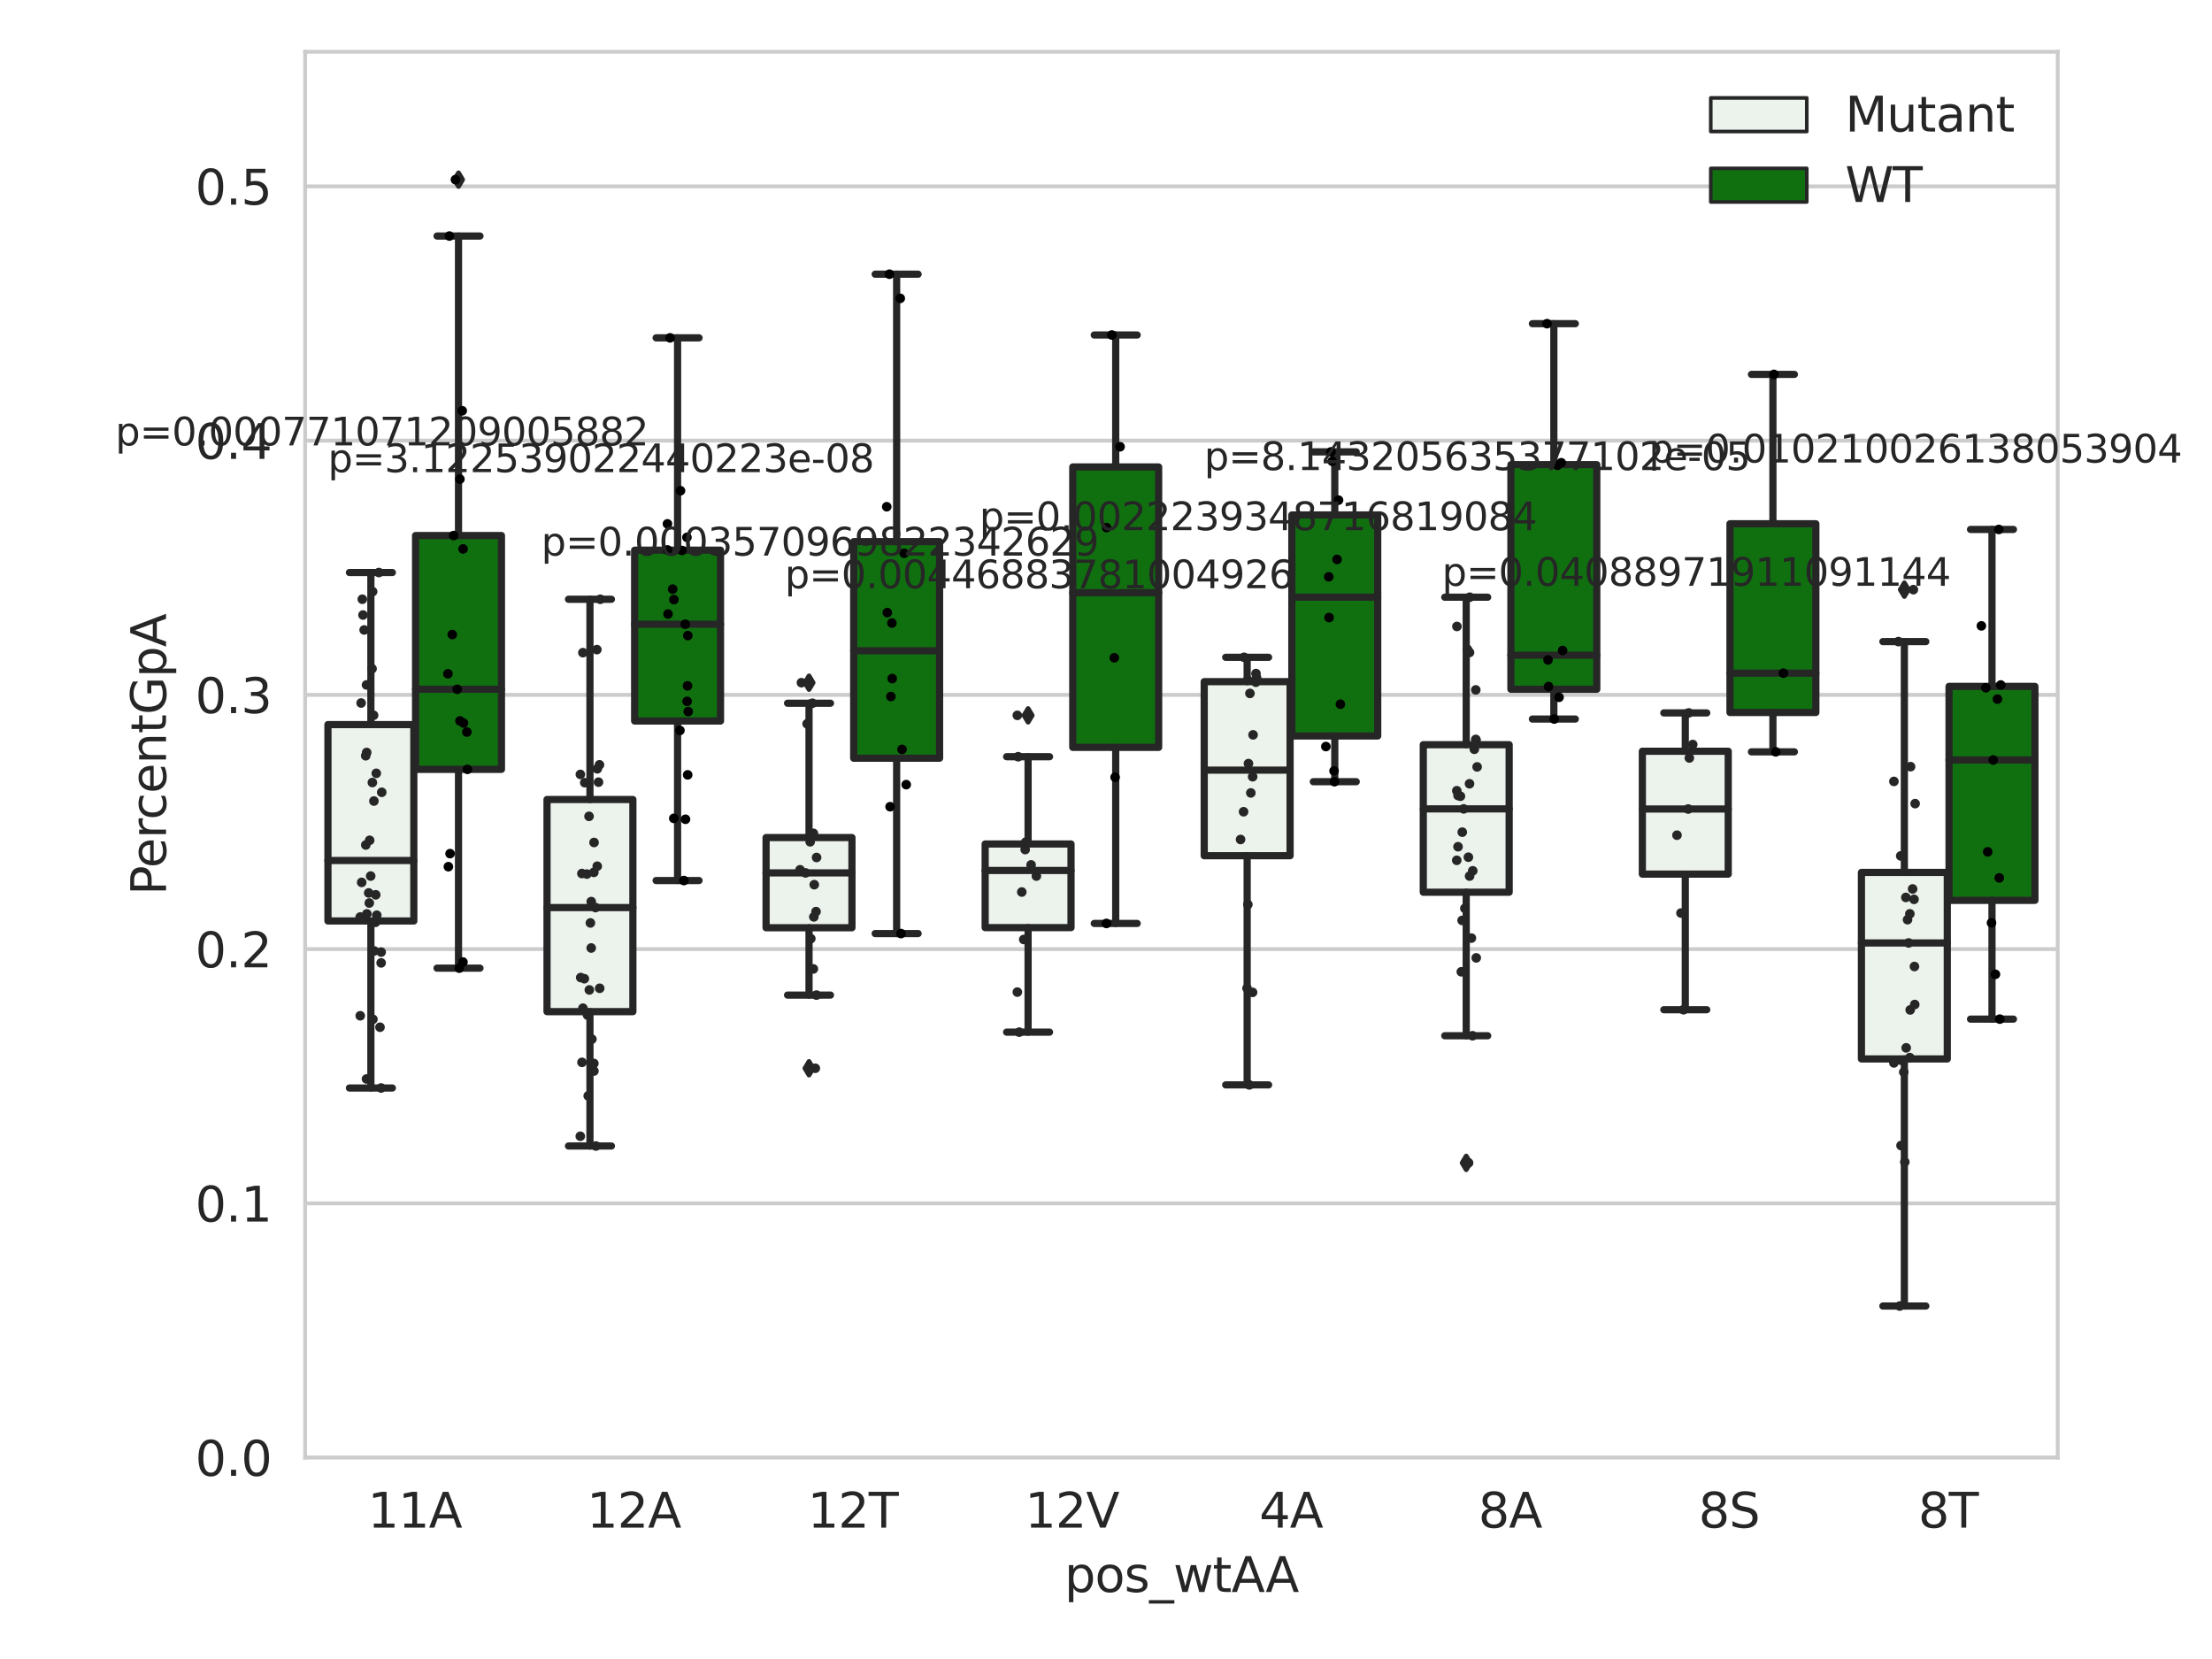 <?xml version="1.0" encoding="utf-8" standalone="no"?>
<!DOCTYPE svg PUBLIC "-//W3C//DTD SVG 1.1//EN"
  "http://www.w3.org/Graphics/SVG/1.1/DTD/svg11.dtd">
<svg xmlns:xlink="http://www.w3.org/1999/xlink" width="460.8pt" height="345.6pt" viewBox="0 0 460.8 345.6" xmlns="http://www.w3.org/2000/svg" version="1.1">
 <defs>
  <style type="text/css">*{stroke-linejoin: round; stroke-linecap: butt}</style>
 </defs>
 <g id="figure_1">
  <g id="patch_1">
   <path d="M 0 345.6 
L 460.8 345.6 
L 460.8 0 
L 0 0 
z
" style="fill: #ffffff"/>
  </g>
  <g id="axes_1">
   <g id="patch_2">
    <path d="M 63.571 303.64 
L 428.657 303.64 
L 428.657 10.8 
L 63.571 10.8 
z
" style="fill: #ffffff"/>
   </g>
   <g id="matplotlib.axis_1">
    <g id="xtick_1">
     <g id="text_1">
      <!-- 11A -->
      <g style="fill: #262626" transform="translate(76.606 318.238)scale(0.1 -0.1)">
       <defs>
        <path id="DejaVuSans-31" d="M 794 531 
L 1825 531 
L 1825 4091 
L 703 3866 
L 703 4441 
L 1819 4666 
L 2450 4666 
L 2450 531 
L 3481 531 
L 3481 0 
L 794 0 
L 794 531 
z
" transform="scale(0.016)"/>
        <path id="DejaVuSans-41" d="M 2188 4044 
L 1331 1722 
L 3047 1722 
L 2188 4044 
z
M 1831 4666 
L 2547 4666 
L 4325 0 
L 3669 0 
L 3244 1197 
L 1141 1197 
L 716 0 
L 50 0 
L 1831 4666 
z
" transform="scale(0.016)"/>
       </defs>
       <use xlink:href="#DejaVuSans-31"/>
       <use xlink:href="#DejaVuSans-31" x="63.623"/>
       <use xlink:href="#DejaVuSans-41" x="127.246"/>
      </g>
     </g>
    </g>
    <g id="xtick_2">
     <g id="text_2">
      <!-- 12A -->
      <g style="fill: #262626" transform="translate(122.242 318.238)scale(0.1 -0.1)">
       <defs>
        <path id="DejaVuSans-32" d="M 1228 531 
L 3431 531 
L 3431 0 
L 469 0 
L 469 531 
Q 828 903 1448 1529 
Q 2069 2156 2228 2338 
Q 2531 2678 2651 2914 
Q 2772 3150 2772 3378 
Q 2772 3750 2511 3984 
Q 2250 4219 1831 4219 
Q 1534 4219 1204 4116 
Q 875 4013 500 3803 
L 500 4441 
Q 881 4594 1212 4672 
Q 1544 4750 1819 4750 
Q 2544 4750 2975 4387 
Q 3406 4025 3406 3419 
Q 3406 3131 3298 2873 
Q 3191 2616 2906 2266 
Q 2828 2175 2409 1742 
Q 1991 1309 1228 531 
z
" transform="scale(0.016)"/>
       </defs>
       <use xlink:href="#DejaVuSans-31"/>
       <use xlink:href="#DejaVuSans-32" x="63.623"/>
       <use xlink:href="#DejaVuSans-41" x="127.246"/>
      </g>
     </g>
    </g>
    <g id="xtick_3">
     <g id="text_3">
      <!-- 12T -->
      <g style="fill: #262626" transform="translate(168.244 318.238)scale(0.1 -0.1)">
       <defs>
        <path id="DejaVuSans-54" d="M -19 4666 
L 3928 4666 
L 3928 4134 
L 2272 4134 
L 2272 0 
L 1638 0 
L 1638 4134 
L -19 4134 
L -19 4666 
z
" transform="scale(0.016)"/>
       </defs>
       <use xlink:href="#DejaVuSans-31"/>
       <use xlink:href="#DejaVuSans-32" x="63.623"/>
       <use xlink:href="#DejaVuSans-54" x="127.246"/>
      </g>
     </g>
    </g>
    <g id="xtick_4">
     <g id="text_4">
      <!-- 12V -->
      <g style="fill: #262626" transform="translate(213.514 318.238)scale(0.1 -0.1)">
       <defs>
        <path id="DejaVuSans-56" d="M 1831 0 
L 50 4666 
L 709 4666 
L 2188 738 
L 3669 4666 
L 4325 4666 
L 2547 0 
L 1831 0 
z
" transform="scale(0.016)"/>
       </defs>
       <use xlink:href="#DejaVuSans-31"/>
       <use xlink:href="#DejaVuSans-32" x="63.623"/>
       <use xlink:href="#DejaVuSans-56" x="127.246"/>
      </g>
     </g>
    </g>
    <g id="xtick_5">
     <g id="text_5">
      <!-- 4A -->
      <g style="fill: #262626" transform="translate(262.331 318.238)scale(0.1 -0.1)">
       <defs>
        <path id="DejaVuSans-34" d="M 2419 4116 
L 825 1625 
L 2419 1625 
L 2419 4116 
z
M 2253 4666 
L 3047 4666 
L 3047 1625 
L 3713 1625 
L 3713 1100 
L 3047 1100 
L 3047 0 
L 2419 0 
L 2419 1100 
L 313 1100 
L 313 1709 
L 2253 4666 
z
" transform="scale(0.016)"/>
       </defs>
       <use xlink:href="#DejaVuSans-34"/>
       <use xlink:href="#DejaVuSans-41" x="63.623"/>
      </g>
     </g>
    </g>
    <g id="xtick_6">
     <g id="text_6">
      <!-- 8A -->
      <g style="fill: #262626" transform="translate(307.966 318.238)scale(0.1 -0.1)">
       <defs>
        <path id="DejaVuSans-38" d="M 2034 2216 
Q 1584 2216 1326 1975 
Q 1069 1734 1069 1313 
Q 1069 891 1326 650 
Q 1584 409 2034 409 
Q 2484 409 2743 651 
Q 3003 894 3003 1313 
Q 3003 1734 2745 1975 
Q 2488 2216 2034 2216 
z
M 1403 2484 
Q 997 2584 770 2862 
Q 544 3141 544 3541 
Q 544 4100 942 4425 
Q 1341 4750 2034 4750 
Q 2731 4750 3128 4425 
Q 3525 4100 3525 3541 
Q 3525 3141 3298 2862 
Q 3072 2584 2669 2484 
Q 3125 2378 3379 2068 
Q 3634 1759 3634 1313 
Q 3634 634 3220 271 
Q 2806 -91 2034 -91 
Q 1263 -91 848 271 
Q 434 634 434 1313 
Q 434 1759 690 2068 
Q 947 2378 1403 2484 
z
M 1172 3481 
Q 1172 3119 1398 2916 
Q 1625 2713 2034 2713 
Q 2441 2713 2670 2916 
Q 2900 3119 2900 3481 
Q 2900 3844 2670 4047 
Q 2441 4250 2034 4250 
Q 1625 4250 1398 4047 
Q 1172 3844 1172 3481 
z
" transform="scale(0.016)"/>
       </defs>
       <use xlink:href="#DejaVuSans-38"/>
       <use xlink:href="#DejaVuSans-41" x="63.623"/>
      </g>
     </g>
    </g>
    <g id="xtick_7">
     <g id="text_7">
      <!-- 8S -->
      <g style="fill: #262626" transform="translate(353.848 318.238)scale(0.1 -0.1)">
       <defs>
        <path id="DejaVuSans-53" d="M 3425 4513 
L 3425 3897 
Q 3066 4069 2747 4153 
Q 2428 4238 2131 4238 
Q 1616 4238 1336 4038 
Q 1056 3838 1056 3469 
Q 1056 3159 1242 3001 
Q 1428 2844 1947 2747 
L 2328 2669 
Q 3034 2534 3370 2195 
Q 3706 1856 3706 1288 
Q 3706 609 3251 259 
Q 2797 -91 1919 -91 
Q 1588 -91 1214 -16 
Q 841 59 441 206 
L 441 856 
Q 825 641 1194 531 
Q 1563 422 1919 422 
Q 2459 422 2753 634 
Q 3047 847 3047 1241 
Q 3047 1584 2836 1778 
Q 2625 1972 2144 2069 
L 1759 2144 
Q 1053 2284 737 2584 
Q 422 2884 422 3419 
Q 422 4038 858 4394 
Q 1294 4750 2059 4750 
Q 2388 4750 2728 4690 
Q 3069 4631 3425 4513 
z
" transform="scale(0.016)"/>
       </defs>
       <use xlink:href="#DejaVuSans-38"/>
       <use xlink:href="#DejaVuSans-53" x="63.623"/>
      </g>
     </g>
    </g>
    <g id="xtick_8">
     <g id="text_8">
      <!-- 8T -->
      <g style="fill: #262626" transform="translate(399.604 318.238)scale(0.1 -0.1)">
       <use xlink:href="#DejaVuSans-38"/>
       <use xlink:href="#DejaVuSans-54" x="63.623"/>
      </g>
     </g>
    </g>
    <g id="text_9">
     <!-- pos_wtAA -->
     <g style="fill: #262626" transform="translate(221.749 331.638)scale(0.1 -0.1)">
      <defs>
       <path id="DejaVuSans-70" d="M 1159 525 
L 1159 -1331 
L 581 -1331 
L 581 3500 
L 1159 3500 
L 1159 2969 
Q 1341 3281 1617 3432 
Q 1894 3584 2278 3584 
Q 2916 3584 3314 3078 
Q 3713 2572 3713 1747 
Q 3713 922 3314 415 
Q 2916 -91 2278 -91 
Q 1894 -91 1617 61 
Q 1341 213 1159 525 
z
M 3116 1747 
Q 3116 2381 2855 2742 
Q 2594 3103 2138 3103 
Q 1681 3103 1420 2742 
Q 1159 2381 1159 1747 
Q 1159 1113 1420 752 
Q 1681 391 2138 391 
Q 2594 391 2855 752 
Q 3116 1113 3116 1747 
z
" transform="scale(0.016)"/>
       <path id="DejaVuSans-6f" d="M 1959 3097 
Q 1497 3097 1228 2736 
Q 959 2375 959 1747 
Q 959 1119 1226 758 
Q 1494 397 1959 397 
Q 2419 397 2687 759 
Q 2956 1122 2956 1747 
Q 2956 2369 2687 2733 
Q 2419 3097 1959 3097 
z
M 1959 3584 
Q 2709 3584 3137 3096 
Q 3566 2609 3566 1747 
Q 3566 888 3137 398 
Q 2709 -91 1959 -91 
Q 1206 -91 779 398 
Q 353 888 353 1747 
Q 353 2609 779 3096 
Q 1206 3584 1959 3584 
z
" transform="scale(0.016)"/>
       <path id="DejaVuSans-73" d="M 2834 3397 
L 2834 2853 
Q 2591 2978 2328 3040 
Q 2066 3103 1784 3103 
Q 1356 3103 1142 2972 
Q 928 2841 928 2578 
Q 928 2378 1081 2264 
Q 1234 2150 1697 2047 
L 1894 2003 
Q 2506 1872 2764 1633 
Q 3022 1394 3022 966 
Q 3022 478 2636 193 
Q 2250 -91 1575 -91 
Q 1294 -91 989 -36 
Q 684 19 347 128 
L 347 722 
Q 666 556 975 473 
Q 1284 391 1588 391 
Q 1994 391 2212 530 
Q 2431 669 2431 922 
Q 2431 1156 2273 1281 
Q 2116 1406 1581 1522 
L 1381 1569 
Q 847 1681 609 1914 
Q 372 2147 372 2553 
Q 372 3047 722 3315 
Q 1072 3584 1716 3584 
Q 2034 3584 2315 3537 
Q 2597 3491 2834 3397 
z
" transform="scale(0.016)"/>
       <path id="DejaVuSans-5f" d="M 3263 -1063 
L 3263 -1509 
L -63 -1509 
L -63 -1063 
L 3263 -1063 
z
" transform="scale(0.016)"/>
       <path id="DejaVuSans-77" d="M 269 3500 
L 844 3500 
L 1563 769 
L 2278 3500 
L 2956 3500 
L 3675 769 
L 4391 3500 
L 4966 3500 
L 4050 0 
L 3372 0 
L 2619 2869 
L 1863 0 
L 1184 0 
L 269 3500 
z
" transform="scale(0.016)"/>
       <path id="DejaVuSans-74" d="M 1172 4494 
L 1172 3500 
L 2356 3500 
L 2356 3053 
L 1172 3053 
L 1172 1153 
Q 1172 725 1289 603 
Q 1406 481 1766 481 
L 2356 481 
L 2356 0 
L 1766 0 
Q 1100 0 847 248 
Q 594 497 594 1153 
L 594 3053 
L 172 3053 
L 172 3500 
L 594 3500 
L 594 4494 
L 1172 4494 
z
" transform="scale(0.016)"/>
      </defs>
      <use xlink:href="#DejaVuSans-70"/>
      <use xlink:href="#DejaVuSans-6f" x="63.477"/>
      <use xlink:href="#DejaVuSans-73" x="124.658"/>
      <use xlink:href="#DejaVuSans-5f" x="176.758"/>
      <use xlink:href="#DejaVuSans-77" x="226.758"/>
      <use xlink:href="#DejaVuSans-74" x="308.545"/>
      <use xlink:href="#DejaVuSans-41" x="347.754"/>
      <use xlink:href="#DejaVuSans-41" x="418.912"/>
     </g>
    </g>
   </g>
   <g id="matplotlib.axis_2">
    <g id="ytick_1">
     <g id="line2d_1">
      <path d="M 63.571 303.64 
L 428.657 303.64 
" clip-path="url(#pbf5f3157b5)" style="fill: none; stroke: #cccccc; stroke-width: 0.8; stroke-linecap: round"/>
     </g>
     <g id="text_10">
      <!-- 0.0 -->
      <g style="fill: #262626" transform="translate(40.668 307.439)scale(0.1 -0.1)">
       <defs>
        <path id="DejaVuSans-30" d="M 2034 4250 
Q 1547 4250 1301 3770 
Q 1056 3291 1056 2328 
Q 1056 1369 1301 889 
Q 1547 409 2034 409 
Q 2525 409 2770 889 
Q 3016 1369 3016 2328 
Q 3016 3291 2770 3770 
Q 2525 4250 2034 4250 
z
M 2034 4750 
Q 2819 4750 3233 4129 
Q 3647 3509 3647 2328 
Q 3647 1150 3233 529 
Q 2819 -91 2034 -91 
Q 1250 -91 836 529 
Q 422 1150 422 2328 
Q 422 3509 836 4129 
Q 1250 4750 2034 4750 
z
" transform="scale(0.016)"/>
        <path id="DejaVuSans-2e" d="M 684 794 
L 1344 794 
L 1344 0 
L 684 0 
L 684 794 
z
" transform="scale(0.016)"/>
       </defs>
       <use xlink:href="#DejaVuSans-30"/>
       <use xlink:href="#DejaVuSans-2e" x="63.623"/>
       <use xlink:href="#DejaVuSans-30" x="95.41"/>
      </g>
     </g>
    </g>
    <g id="ytick_2">
     <g id="line2d_2">
      <path d="M 63.571 250.678 
L 428.657 250.678 
" clip-path="url(#pbf5f3157b5)" style="fill: none; stroke: #cccccc; stroke-width: 0.8; stroke-linecap: round"/>
     </g>
     <g id="text_11">
      <!-- 0.1 -->
      <g style="fill: #262626" transform="translate(40.668 254.477)scale(0.1 -0.1)">
       <use xlink:href="#DejaVuSans-30"/>
       <use xlink:href="#DejaVuSans-2e" x="63.623"/>
       <use xlink:href="#DejaVuSans-31" x="95.41"/>
      </g>
     </g>
    </g>
    <g id="ytick_3">
     <g id="line2d_3">
      <path d="M 63.571 197.715 
L 428.657 197.715 
" clip-path="url(#pbf5f3157b5)" style="fill: none; stroke: #cccccc; stroke-width: 0.8; stroke-linecap: round"/>
     </g>
     <g id="text_12">
      <!-- 0.2 -->
      <g style="fill: #262626" transform="translate(40.668 201.515)scale(0.1 -0.1)">
       <use xlink:href="#DejaVuSans-30"/>
       <use xlink:href="#DejaVuSans-2e" x="63.623"/>
       <use xlink:href="#DejaVuSans-32" x="95.41"/>
      </g>
     </g>
    </g>
    <g id="ytick_4">
     <g id="line2d_4">
      <path d="M 63.571 144.753 
L 428.657 144.753 
" clip-path="url(#pbf5f3157b5)" style="fill: none; stroke: #cccccc; stroke-width: 0.8; stroke-linecap: round"/>
     </g>
     <g id="text_13">
      <!-- 0.3 -->
      <g style="fill: #262626" transform="translate(40.668 148.552)scale(0.1 -0.1)">
       <defs>
        <path id="DejaVuSans-33" d="M 2597 2516 
Q 3050 2419 3304 2112 
Q 3559 1806 3559 1356 
Q 3559 666 3084 287 
Q 2609 -91 1734 -91 
Q 1441 -91 1130 -33 
Q 819 25 488 141 
L 488 750 
Q 750 597 1062 519 
Q 1375 441 1716 441 
Q 2309 441 2620 675 
Q 2931 909 2931 1356 
Q 2931 1769 2642 2001 
Q 2353 2234 1838 2234 
L 1294 2234 
L 1294 2753 
L 1863 2753 
Q 2328 2753 2575 2939 
Q 2822 3125 2822 3475 
Q 2822 3834 2567 4026 
Q 2313 4219 1838 4219 
Q 1578 4219 1281 4162 
Q 984 4106 628 3988 
L 628 4550 
Q 988 4650 1302 4700 
Q 1616 4750 1894 4750 
Q 2613 4750 3031 4423 
Q 3450 4097 3450 3541 
Q 3450 3153 3228 2886 
Q 3006 2619 2597 2516 
z
" transform="scale(0.016)"/>
       </defs>
       <use xlink:href="#DejaVuSans-30"/>
       <use xlink:href="#DejaVuSans-2e" x="63.623"/>
       <use xlink:href="#DejaVuSans-33" x="95.41"/>
      </g>
     </g>
    </g>
    <g id="ytick_5">
     <g id="line2d_5">
      <path d="M 63.571 91.791 
L 428.657 91.791 
" clip-path="url(#pbf5f3157b5)" style="fill: none; stroke: #cccccc; stroke-width: 0.8; stroke-linecap: round"/>
     </g>
     <g id="text_14">
      <!-- 0.4 -->
      <g style="fill: #262626" transform="translate(40.668 95.59)scale(0.1 -0.1)">
       <use xlink:href="#DejaVuSans-30"/>
       <use xlink:href="#DejaVuSans-2e" x="63.623"/>
       <use xlink:href="#DejaVuSans-34" x="95.41"/>
      </g>
     </g>
    </g>
    <g id="ytick_6">
     <g id="line2d_6">
      <path d="M 63.571 38.829 
L 428.657 38.829 
" clip-path="url(#pbf5f3157b5)" style="fill: none; stroke: #cccccc; stroke-width: 0.8; stroke-linecap: round"/>
     </g>
     <g id="text_15">
      <!-- 0.5 -->
      <g style="fill: #262626" transform="translate(40.668 42.628)scale(0.1 -0.1)">
       <defs>
        <path id="DejaVuSans-35" d="M 691 4666 
L 3169 4666 
L 3169 4134 
L 1269 4134 
L 1269 2991 
Q 1406 3038 1543 3061 
Q 1681 3084 1819 3084 
Q 2600 3084 3056 2656 
Q 3513 2228 3513 1497 
Q 3513 744 3044 326 
Q 2575 -91 1722 -91 
Q 1428 -91 1123 -41 
Q 819 9 494 109 
L 494 744 
Q 775 591 1075 516 
Q 1375 441 1709 441 
Q 2250 441 2565 725 
Q 2881 1009 2881 1497 
Q 2881 1984 2565 2268 
Q 2250 2553 1709 2553 
Q 1456 2553 1204 2497 
Q 953 2441 691 2322 
L 691 4666 
z
" transform="scale(0.016)"/>
       </defs>
       <use xlink:href="#DejaVuSans-30"/>
       <use xlink:href="#DejaVuSans-2e" x="63.623"/>
       <use xlink:href="#DejaVuSans-35" x="95.41"/>
      </g>
     </g>
    </g>
    <g id="text_16">
     <!-- PercentGpA -->
     <g style="fill: #262626" transform="translate(34.588 186.497)rotate(-90)scale(0.1 -0.1)">
      <defs>
       <path id="DejaVuSans-50" d="M 1259 4147 
L 1259 2394 
L 2053 2394 
Q 2494 2394 2734 2622 
Q 2975 2850 2975 3272 
Q 2975 3691 2734 3919 
Q 2494 4147 2053 4147 
L 1259 4147 
z
M 628 4666 
L 2053 4666 
Q 2838 4666 3239 4311 
Q 3641 3956 3641 3272 
Q 3641 2581 3239 2228 
Q 2838 1875 2053 1875 
L 1259 1875 
L 1259 0 
L 628 0 
L 628 4666 
z
" transform="scale(0.016)"/>
       <path id="DejaVuSans-65" d="M 3597 1894 
L 3597 1613 
L 953 1613 
Q 991 1019 1311 708 
Q 1631 397 2203 397 
Q 2534 397 2845 478 
Q 3156 559 3463 722 
L 3463 178 
Q 3153 47 2828 -22 
Q 2503 -91 2169 -91 
Q 1331 -91 842 396 
Q 353 884 353 1716 
Q 353 2575 817 3079 
Q 1281 3584 2069 3584 
Q 2775 3584 3186 3129 
Q 3597 2675 3597 1894 
z
M 3022 2063 
Q 3016 2534 2758 2815 
Q 2500 3097 2075 3097 
Q 1594 3097 1305 2825 
Q 1016 2553 972 2059 
L 3022 2063 
z
" transform="scale(0.016)"/>
       <path id="DejaVuSans-72" d="M 2631 2963 
Q 2534 3019 2420 3045 
Q 2306 3072 2169 3072 
Q 1681 3072 1420 2755 
Q 1159 2438 1159 1844 
L 1159 0 
L 581 0 
L 581 3500 
L 1159 3500 
L 1159 2956 
Q 1341 3275 1631 3429 
Q 1922 3584 2338 3584 
Q 2397 3584 2469 3576 
Q 2541 3569 2628 3553 
L 2631 2963 
z
" transform="scale(0.016)"/>
       <path id="DejaVuSans-63" d="M 3122 3366 
L 3122 2828 
Q 2878 2963 2633 3030 
Q 2388 3097 2138 3097 
Q 1578 3097 1268 2742 
Q 959 2388 959 1747 
Q 959 1106 1268 751 
Q 1578 397 2138 397 
Q 2388 397 2633 464 
Q 2878 531 3122 666 
L 3122 134 
Q 2881 22 2623 -34 
Q 2366 -91 2075 -91 
Q 1284 -91 818 406 
Q 353 903 353 1747 
Q 353 2603 823 3093 
Q 1294 3584 2113 3584 
Q 2378 3584 2631 3529 
Q 2884 3475 3122 3366 
z
" transform="scale(0.016)"/>
       <path id="DejaVuSans-6e" d="M 3513 2113 
L 3513 0 
L 2938 0 
L 2938 2094 
Q 2938 2591 2744 2837 
Q 2550 3084 2163 3084 
Q 1697 3084 1428 2787 
Q 1159 2491 1159 1978 
L 1159 0 
L 581 0 
L 581 3500 
L 1159 3500 
L 1159 2956 
Q 1366 3272 1645 3428 
Q 1925 3584 2291 3584 
Q 2894 3584 3203 3211 
Q 3513 2838 3513 2113 
z
" transform="scale(0.016)"/>
       <path id="DejaVuSans-47" d="M 3809 666 
L 3809 1919 
L 2778 1919 
L 2778 2438 
L 4434 2438 
L 4434 434 
Q 4069 175 3628 42 
Q 3188 -91 2688 -91 
Q 1594 -91 976 548 
Q 359 1188 359 2328 
Q 359 3472 976 4111 
Q 1594 4750 2688 4750 
Q 3144 4750 3555 4637 
Q 3966 4525 4313 4306 
L 4313 3634 
Q 3963 3931 3569 4081 
Q 3175 4231 2741 4231 
Q 1884 4231 1454 3753 
Q 1025 3275 1025 2328 
Q 1025 1384 1454 906 
Q 1884 428 2741 428 
Q 3075 428 3337 486 
Q 3600 544 3809 666 
z
" transform="scale(0.016)"/>
      </defs>
      <use xlink:href="#DejaVuSans-50"/>
      <use xlink:href="#DejaVuSans-65" x="56.678"/>
      <use xlink:href="#DejaVuSans-72" x="118.201"/>
      <use xlink:href="#DejaVuSans-63" x="157.064"/>
      <use xlink:href="#DejaVuSans-65" x="212.045"/>
      <use xlink:href="#DejaVuSans-6e" x="273.568"/>
      <use xlink:href="#DejaVuSans-74" x="336.947"/>
      <use xlink:href="#DejaVuSans-47" x="376.156"/>
      <use xlink:href="#DejaVuSans-70" x="453.646"/>
      <use xlink:href="#DejaVuSans-41" x="517.123"/>
     </g>
    </g>
   </g>
   <g id="patch_3">
    <path d="M 68.317 191.857 
L 86.207 191.857 
L 86.207 150.942 
L 68.317 150.942 
L 68.317 191.857 
z
" clip-path="url(#pbf5f3157b5)" style="fill: #ecf2ec; stroke: #262626; stroke-width: 1.5; stroke-linejoin: miter"/>
   </g>
   <g id="patch_4">
    <path d="M 86.572 160.269 
L 104.461 160.269 
L 104.461 111.564 
L 86.572 111.564 
L 86.572 160.269 
z
" clip-path="url(#pbf5f3157b5)" style="fill: #107010; stroke: #262626; stroke-width: 1.5; stroke-linejoin: miter"/>
   </g>
   <g id="patch_5">
    <path d="M 113.953 210.745 
L 131.842 210.745 
L 131.842 166.551 
L 113.953 166.551 
L 113.953 210.745 
z
" clip-path="url(#pbf5f3157b5)" style="fill: #ecf2ec; stroke: #262626; stroke-width: 1.5; stroke-linejoin: miter"/>
   </g>
   <g id="patch_6">
    <path d="M 132.207 150.198 
L 150.097 150.198 
L 150.097 114.615 
L 132.207 114.615 
L 132.207 150.198 
z
" clip-path="url(#pbf5f3157b5)" style="fill: #107010; stroke: #262626; stroke-width: 1.5; stroke-linejoin: miter"/>
   </g>
   <g id="patch_7">
    <path d="M 159.589 193.266 
L 177.478 193.266 
L 177.478 174.478 
L 159.589 174.478 
L 159.589 193.266 
z
" clip-path="url(#pbf5f3157b5)" style="fill: #ecf2ec; stroke: #262626; stroke-width: 1.5; stroke-linejoin: miter"/>
   </g>
   <g id="patch_8">
    <path d="M 177.843 157.949 
L 195.732 157.949 
L 195.732 112.833 
L 177.843 112.833 
L 177.843 157.949 
z
" clip-path="url(#pbf5f3157b5)" style="fill: #107010; stroke: #262626; stroke-width: 1.5; stroke-linejoin: miter"/>
   </g>
   <g id="patch_9">
    <path d="M 205.225 193.239 
L 223.114 193.239 
L 223.114 175.817 
L 205.225 175.817 
L 205.225 193.239 
z
" clip-path="url(#pbf5f3157b5)" style="fill: #ecf2ec; stroke: #262626; stroke-width: 1.5; stroke-linejoin: miter"/>
   </g>
   <g id="patch_10">
    <path d="M 223.479 155.689 
L 241.368 155.689 
L 241.368 97.276 
L 223.479 97.276 
L 223.479 155.689 
z
" clip-path="url(#pbf5f3157b5)" style="fill: #107010; stroke: #262626; stroke-width: 1.5; stroke-linejoin: miter"/>
   </g>
   <g id="patch_11">
    <path d="M 250.86 178.267 
L 268.75 178.267 
L 268.75 142.002 
L 250.86 142.002 
L 250.86 178.267 
z
" clip-path="url(#pbf5f3157b5)" style="fill: #ecf2ec; stroke: #262626; stroke-width: 1.5; stroke-linejoin: miter"/>
   </g>
   <g id="patch_12">
    <path d="M 269.115 153.315 
L 287.004 153.315 
L 287.004 107.277 
L 269.115 107.277 
L 269.115 153.315 
z
" clip-path="url(#pbf5f3157b5)" style="fill: #107010; stroke: #262626; stroke-width: 1.5; stroke-linejoin: miter"/>
   </g>
   <g id="patch_13">
    <path d="M 296.496 185.867 
L 314.385 185.867 
L 314.385 155.134 
L 296.496 155.134 
L 296.496 185.867 
z
" clip-path="url(#pbf5f3157b5)" style="fill: #ecf2ec; stroke: #262626; stroke-width: 1.5; stroke-linejoin: miter"/>
   </g>
   <g id="patch_14">
    <path d="M 314.75 143.584 
L 332.64 143.584 
L 332.64 96.796 
L 314.75 96.796 
L 314.75 143.584 
z
" clip-path="url(#pbf5f3157b5)" style="fill: #107010; stroke: #262626; stroke-width: 1.5; stroke-linejoin: miter"/>
   </g>
   <g id="patch_15">
    <path d="M 342.132 182.095 
L 360.021 182.095 
L 360.021 156.496 
L 342.132 156.496 
L 342.132 182.095 
z
" clip-path="url(#pbf5f3157b5)" style="fill: #ecf2ec; stroke: #262626; stroke-width: 1.5; stroke-linejoin: miter"/>
   </g>
   <g id="patch_16">
    <path d="M 360.386 148.426 
L 378.275 148.426 
L 378.275 109.11 
L 360.386 109.11 
L 360.386 148.426 
z
" clip-path="url(#pbf5f3157b5)" style="fill: #107010; stroke: #262626; stroke-width: 1.5; stroke-linejoin: miter"/>
   </g>
   <g id="patch_17">
    <path d="M 387.768 220.595 
L 405.657 220.595 
L 405.657 181.744 
L 387.768 181.744 
L 387.768 220.595 
z
" clip-path="url(#pbf5f3157b5)" style="fill: #ecf2ec; stroke: #262626; stroke-width: 1.5; stroke-linejoin: miter"/>
   </g>
   <g id="patch_18">
    <path d="M 406.022 187.561 
L 423.911 187.561 
L 423.911 142.986 
L 406.022 142.986 
L 406.022 187.561 
z
" clip-path="url(#pbf5f3157b5)" style="fill: #107010; stroke: #262626; stroke-width: 1.5; stroke-linejoin: miter"/>
   </g>
   <g id="patch_19">
    <path d="M 86.389 303.64 
L 86.389 303.64 
L 86.389 303.64 
L 86.389 303.64 
z
" clip-path="url(#pbf5f3157b5)" style="fill: #ecf2ec; stroke: #262626; stroke-width: 0.75; stroke-linejoin: miter"/>
   </g>
   <g id="patch_20">
    <path d="M 86.389 303.64 
L 86.389 303.64 
L 86.389 303.64 
L 86.389 303.64 
z
" clip-path="url(#pbf5f3157b5)" style="fill: #107010; stroke: #262626; stroke-width: 0.75; stroke-linejoin: miter"/>
   </g>
   <g id="PathCollection_1"/>
   <g id="PathCollection_2"/>
   <g id="line2d_7">
    <path d="M 77.262 191.857 
L 77.262 226.649 
" clip-path="url(#pbf5f3157b5)" style="fill: none; stroke: #262626; stroke-width: 1.5; stroke-linecap: round"/>
   </g>
   <g id="line2d_8">
    <path d="M 77.262 150.942 
L 77.262 119.267 
" clip-path="url(#pbf5f3157b5)" style="fill: none; stroke: #262626; stroke-width: 1.5; stroke-linecap: round"/>
   </g>
   <g id="line2d_9">
    <path d="M 72.79 226.649 
L 81.734 226.649 
" clip-path="url(#pbf5f3157b5)" style="fill: none; stroke: #262626; stroke-width: 1.5; stroke-linecap: round"/>
   </g>
   <g id="line2d_10">
    <path d="M 72.79 119.267 
L 81.734 119.267 
" clip-path="url(#pbf5f3157b5)" style="fill: none; stroke: #262626; stroke-width: 1.5; stroke-linecap: round"/>
   </g>
   <g id="line2d_11"/>
   <g id="line2d_12">
    <path d="M 95.516 160.269 
L 95.516 201.68 
" clip-path="url(#pbf5f3157b5)" style="fill: none; stroke: #262626; stroke-width: 1.5; stroke-linecap: round"/>
   </g>
   <g id="line2d_13">
    <path d="M 95.516 111.564 
L 95.516 49.171 
" clip-path="url(#pbf5f3157b5)" style="fill: none; stroke: #262626; stroke-width: 1.5; stroke-linecap: round"/>
   </g>
   <g id="line2d_14">
    <path d="M 91.044 201.68 
L 99.989 201.68 
" clip-path="url(#pbf5f3157b5)" style="fill: none; stroke: #262626; stroke-width: 1.5; stroke-linecap: round"/>
   </g>
   <g id="line2d_15">
    <path d="M 91.044 49.171 
L 99.989 49.171 
" clip-path="url(#pbf5f3157b5)" style="fill: none; stroke: #262626; stroke-width: 1.5; stroke-linecap: round"/>
   </g>
   <g id="line2d_16">
    <defs>
     <path id="m12a1a6cee4" d="M -0 1.414 
L 0.849 0 
L 0 -1.414 
L -0.849 -0 
z
" style="stroke: #262626; stroke-linejoin: miter"/>
    </defs>
    <g clip-path="url(#pbf5f3157b5)">
     <use xlink:href="#m12a1a6cee4" x="95.516" y="37.422" style="fill: #262626; stroke: #262626; stroke-linejoin: miter"/>
    </g>
   </g>
   <g id="line2d_17">
    <path d="M 122.898 210.745 
L 122.898 238.735 
" clip-path="url(#pbf5f3157b5)" style="fill: none; stroke: #262626; stroke-width: 1.5; stroke-linecap: round"/>
   </g>
   <g id="line2d_18">
    <path d="M 122.898 166.551 
L 122.898 124.839 
" clip-path="url(#pbf5f3157b5)" style="fill: none; stroke: #262626; stroke-width: 1.5; stroke-linecap: round"/>
   </g>
   <g id="line2d_19">
    <path d="M 118.425 238.735 
L 127.37 238.735 
" clip-path="url(#pbf5f3157b5)" style="fill: none; stroke: #262626; stroke-width: 1.5; stroke-linecap: round"/>
   </g>
   <g id="line2d_20">
    <path d="M 118.425 124.839 
L 127.37 124.839 
" clip-path="url(#pbf5f3157b5)" style="fill: none; stroke: #262626; stroke-width: 1.5; stroke-linecap: round"/>
   </g>
   <g id="line2d_21"/>
   <g id="line2d_22">
    <path d="M 141.152 150.198 
L 141.152 183.432 
" clip-path="url(#pbf5f3157b5)" style="fill: none; stroke: #262626; stroke-width: 1.5; stroke-linecap: round"/>
   </g>
   <g id="line2d_23">
    <path d="M 141.152 114.615 
L 141.152 70.379 
" clip-path="url(#pbf5f3157b5)" style="fill: none; stroke: #262626; stroke-width: 1.5; stroke-linecap: round"/>
   </g>
   <g id="line2d_24">
    <path d="M 136.68 183.432 
L 145.624 183.432 
" clip-path="url(#pbf5f3157b5)" style="fill: none; stroke: #262626; stroke-width: 1.5; stroke-linecap: round"/>
   </g>
   <g id="line2d_25">
    <path d="M 136.68 70.379 
L 145.624 70.379 
" clip-path="url(#pbf5f3157b5)" style="fill: none; stroke: #262626; stroke-width: 1.5; stroke-linecap: round"/>
   </g>
   <g id="line2d_26"/>
   <g id="line2d_27">
    <path d="M 168.534 193.266 
L 168.534 207.295 
" clip-path="url(#pbf5f3157b5)" style="fill: none; stroke: #262626; stroke-width: 1.5; stroke-linecap: round"/>
   </g>
   <g id="line2d_28">
    <path d="M 168.534 174.478 
L 168.534 146.494 
" clip-path="url(#pbf5f3157b5)" style="fill: none; stroke: #262626; stroke-width: 1.5; stroke-linecap: round"/>
   </g>
   <g id="line2d_29">
    <path d="M 164.061 207.295 
L 173.006 207.295 
" clip-path="url(#pbf5f3157b5)" style="fill: none; stroke: #262626; stroke-width: 1.5; stroke-linecap: round"/>
   </g>
   <g id="line2d_30">
    <path d="M 164.061 146.494 
L 173.006 146.494 
" clip-path="url(#pbf5f3157b5)" style="fill: none; stroke: #262626; stroke-width: 1.5; stroke-linecap: round"/>
   </g>
   <g id="line2d_31">
    <g clip-path="url(#pbf5f3157b5)">
     <use xlink:href="#m12a1a6cee4" x="168.534" y="222.54" style="fill: #262626; stroke: #262626; stroke-linejoin: miter"/>
     <use xlink:href="#m12a1a6cee4" x="168.534" y="142.216" style="fill: #262626; stroke: #262626; stroke-linejoin: miter"/>
    </g>
   </g>
   <g id="line2d_32">
    <path d="M 186.788 157.949 
L 186.788 194.477 
" clip-path="url(#pbf5f3157b5)" style="fill: none; stroke: #262626; stroke-width: 1.5; stroke-linecap: round"/>
   </g>
   <g id="line2d_33">
    <path d="M 186.788 112.833 
L 186.788 57.119 
" clip-path="url(#pbf5f3157b5)" style="fill: none; stroke: #262626; stroke-width: 1.5; stroke-linecap: round"/>
   </g>
   <g id="line2d_34">
    <path d="M 182.315 194.477 
L 191.26 194.477 
" clip-path="url(#pbf5f3157b5)" style="fill: none; stroke: #262626; stroke-width: 1.5; stroke-linecap: round"/>
   </g>
   <g id="line2d_35">
    <path d="M 182.315 57.119 
L 191.26 57.119 
" clip-path="url(#pbf5f3157b5)" style="fill: none; stroke: #262626; stroke-width: 1.5; stroke-linecap: round"/>
   </g>
   <g id="line2d_36"/>
   <g id="line2d_37">
    <path d="M 214.169 193.239 
L 214.169 215.015 
" clip-path="url(#pbf5f3157b5)" style="fill: none; stroke: #262626; stroke-width: 1.5; stroke-linecap: round"/>
   </g>
   <g id="line2d_38">
    <path d="M 214.169 175.817 
L 214.169 157.637 
" clip-path="url(#pbf5f3157b5)" style="fill: none; stroke: #262626; stroke-width: 1.5; stroke-linecap: round"/>
   </g>
   <g id="line2d_39">
    <path d="M 209.697 215.015 
L 218.642 215.015 
" clip-path="url(#pbf5f3157b5)" style="fill: none; stroke: #262626; stroke-width: 1.5; stroke-linecap: round"/>
   </g>
   <g id="line2d_40">
    <path d="M 209.697 157.637 
L 218.642 157.637 
" clip-path="url(#pbf5f3157b5)" style="fill: none; stroke: #262626; stroke-width: 1.5; stroke-linecap: round"/>
   </g>
   <g id="line2d_41">
    <g clip-path="url(#pbf5f3157b5)">
     <use xlink:href="#m12a1a6cee4" x="214.169" y="149.022" style="fill: #262626; stroke: #262626; stroke-linejoin: miter"/>
    </g>
   </g>
   <g id="line2d_42">
    <path d="M 232.424 155.689 
L 232.424 192.369 
" clip-path="url(#pbf5f3157b5)" style="fill: none; stroke: #262626; stroke-width: 1.5; stroke-linecap: round"/>
   </g>
   <g id="line2d_43">
    <path d="M 232.424 97.276 
L 232.424 69.787 
" clip-path="url(#pbf5f3157b5)" style="fill: none; stroke: #262626; stroke-width: 1.5; stroke-linecap: round"/>
   </g>
   <g id="line2d_44">
    <path d="M 227.951 192.369 
L 236.896 192.369 
" clip-path="url(#pbf5f3157b5)" style="fill: none; stroke: #262626; stroke-width: 1.5; stroke-linecap: round"/>
   </g>
   <g id="line2d_45">
    <path d="M 227.951 69.787 
L 236.896 69.787 
" clip-path="url(#pbf5f3157b5)" style="fill: none; stroke: #262626; stroke-width: 1.5; stroke-linecap: round"/>
   </g>
   <g id="line2d_46"/>
   <g id="line2d_47">
    <path d="M 259.805 178.267 
L 259.805 226.005 
" clip-path="url(#pbf5f3157b5)" style="fill: none; stroke: #262626; stroke-width: 1.5; stroke-linecap: round"/>
   </g>
   <g id="line2d_48">
    <path d="M 259.805 142.002 
L 259.805 136.93 
" clip-path="url(#pbf5f3157b5)" style="fill: none; stroke: #262626; stroke-width: 1.5; stroke-linecap: round"/>
   </g>
   <g id="line2d_49">
    <path d="M 255.333 226.005 
L 264.277 226.005 
" clip-path="url(#pbf5f3157b5)" style="fill: none; stroke: #262626; stroke-width: 1.5; stroke-linecap: round"/>
   </g>
   <g id="line2d_50">
    <path d="M 255.333 136.93 
L 264.277 136.93 
" clip-path="url(#pbf5f3157b5)" style="fill: none; stroke: #262626; stroke-width: 1.5; stroke-linecap: round"/>
   </g>
   <g id="line2d_51"/>
   <g id="line2d_52">
    <path d="M 278.059 153.315 
L 278.059 162.845 
" clip-path="url(#pbf5f3157b5)" style="fill: none; stroke: #262626; stroke-width: 1.5; stroke-linecap: round"/>
   </g>
   <g id="line2d_53">
    <path d="M 278.059 107.277 
L 278.059 94.133 
" clip-path="url(#pbf5f3157b5)" style="fill: none; stroke: #262626; stroke-width: 1.5; stroke-linecap: round"/>
   </g>
   <g id="line2d_54">
    <path d="M 273.587 162.845 
L 282.532 162.845 
" clip-path="url(#pbf5f3157b5)" style="fill: none; stroke: #262626; stroke-width: 1.5; stroke-linecap: round"/>
   </g>
   <g id="line2d_55">
    <path d="M 273.587 94.133 
L 282.532 94.133 
" clip-path="url(#pbf5f3157b5)" style="fill: none; stroke: #262626; stroke-width: 1.5; stroke-linecap: round"/>
   </g>
   <g id="line2d_56"/>
   <g id="line2d_57">
    <path d="M 305.441 185.867 
L 305.441 215.764 
" clip-path="url(#pbf5f3157b5)" style="fill: none; stroke: #262626; stroke-width: 1.5; stroke-linecap: round"/>
   </g>
   <g id="line2d_58">
    <path d="M 305.441 155.134 
L 305.441 124.409 
" clip-path="url(#pbf5f3157b5)" style="fill: none; stroke: #262626; stroke-width: 1.5; stroke-linecap: round"/>
   </g>
   <g id="line2d_59">
    <path d="M 300.968 215.764 
L 309.913 215.764 
" clip-path="url(#pbf5f3157b5)" style="fill: none; stroke: #262626; stroke-width: 1.5; stroke-linecap: round"/>
   </g>
   <g id="line2d_60">
    <path d="M 300.968 124.409 
L 309.913 124.409 
" clip-path="url(#pbf5f3157b5)" style="fill: none; stroke: #262626; stroke-width: 1.5; stroke-linecap: round"/>
   </g>
   <g id="line2d_61">
    <g clip-path="url(#pbf5f3157b5)">
     <use xlink:href="#m12a1a6cee4" x="305.441" y="242.249" style="fill: #262626; stroke: #262626; stroke-linejoin: miter"/>
    </g>
   </g>
   <g id="line2d_62">
    <path d="M 323.695 143.584 
L 323.695 149.79 
" clip-path="url(#pbf5f3157b5)" style="fill: none; stroke: #262626; stroke-width: 1.5; stroke-linecap: round"/>
   </g>
   <g id="line2d_63">
    <path d="M 323.695 96.796 
L 323.695 67.429 
" clip-path="url(#pbf5f3157b5)" style="fill: none; stroke: #262626; stroke-width: 1.5; stroke-linecap: round"/>
   </g>
   <g id="line2d_64">
    <path d="M 319.223 149.79 
L 328.167 149.79 
" clip-path="url(#pbf5f3157b5)" style="fill: none; stroke: #262626; stroke-width: 1.5; stroke-linecap: round"/>
   </g>
   <g id="line2d_65">
    <path d="M 319.223 67.429 
L 328.167 67.429 
" clip-path="url(#pbf5f3157b5)" style="fill: none; stroke: #262626; stroke-width: 1.5; stroke-linecap: round"/>
   </g>
   <g id="line2d_66"/>
   <g id="line2d_67">
    <path d="M 351.077 182.095 
L 351.077 210.341 
" clip-path="url(#pbf5f3157b5)" style="fill: none; stroke: #262626; stroke-width: 1.5; stroke-linecap: round"/>
   </g>
   <g id="line2d_68">
    <path d="M 351.077 156.496 
L 351.077 148.513 
" clip-path="url(#pbf5f3157b5)" style="fill: none; stroke: #262626; stroke-width: 1.5; stroke-linecap: round"/>
   </g>
   <g id="line2d_69">
    <path d="M 346.604 210.341 
L 355.549 210.341 
" clip-path="url(#pbf5f3157b5)" style="fill: none; stroke: #262626; stroke-width: 1.5; stroke-linecap: round"/>
   </g>
   <g id="line2d_70">
    <path d="M 346.604 148.513 
L 355.549 148.513 
" clip-path="url(#pbf5f3157b5)" style="fill: none; stroke: #262626; stroke-width: 1.5; stroke-linecap: round"/>
   </g>
   <g id="line2d_71"/>
   <g id="line2d_72">
    <path d="M 369.331 148.426 
L 369.331 156.622 
" clip-path="url(#pbf5f3157b5)" style="fill: none; stroke: #262626; stroke-width: 1.5; stroke-linecap: round"/>
   </g>
   <g id="line2d_73">
    <path d="M 369.331 109.11 
L 369.331 77.992 
" clip-path="url(#pbf5f3157b5)" style="fill: none; stroke: #262626; stroke-width: 1.5; stroke-linecap: round"/>
   </g>
   <g id="line2d_74">
    <path d="M 364.859 156.622 
L 373.803 156.622 
" clip-path="url(#pbf5f3157b5)" style="fill: none; stroke: #262626; stroke-width: 1.5; stroke-linecap: round"/>
   </g>
   <g id="line2d_75">
    <path d="M 364.859 77.992 
L 373.803 77.992 
" clip-path="url(#pbf5f3157b5)" style="fill: none; stroke: #262626; stroke-width: 1.5; stroke-linecap: round"/>
   </g>
   <g id="line2d_76"/>
   <g id="line2d_77">
    <path d="M 396.712 220.595 
L 396.712 272.07 
" clip-path="url(#pbf5f3157b5)" style="fill: none; stroke: #262626; stroke-width: 1.5; stroke-linecap: round"/>
   </g>
   <g id="line2d_78">
    <path d="M 396.712 181.744 
L 396.712 133.656 
" clip-path="url(#pbf5f3157b5)" style="fill: none; stroke: #262626; stroke-width: 1.5; stroke-linecap: round"/>
   </g>
   <g id="line2d_79">
    <path d="M 392.24 272.07 
L 401.185 272.07 
" clip-path="url(#pbf5f3157b5)" style="fill: none; stroke: #262626; stroke-width: 1.5; stroke-linecap: round"/>
   </g>
   <g id="line2d_80">
    <path d="M 392.24 133.656 
L 401.185 133.656 
" clip-path="url(#pbf5f3157b5)" style="fill: none; stroke: #262626; stroke-width: 1.5; stroke-linecap: round"/>
   </g>
   <g id="line2d_81">
    <g clip-path="url(#pbf5f3157b5)">
     <use xlink:href="#m12a1a6cee4" x="396.712" y="122.834" style="fill: #262626; stroke: #262626; stroke-linejoin: miter"/>
    </g>
   </g>
   <g id="line2d_82">
    <path d="M 414.967 187.561 
L 414.967 212.303 
" clip-path="url(#pbf5f3157b5)" style="fill: none; stroke: #262626; stroke-width: 1.5; stroke-linecap: round"/>
   </g>
   <g id="line2d_83">
    <path d="M 414.967 142.986 
L 414.967 110.295 
" clip-path="url(#pbf5f3157b5)" style="fill: none; stroke: #262626; stroke-width: 1.5; stroke-linecap: round"/>
   </g>
   <g id="line2d_84">
    <path d="M 410.494 212.303 
L 419.439 212.303 
" clip-path="url(#pbf5f3157b5)" style="fill: none; stroke: #262626; stroke-width: 1.5; stroke-linecap: round"/>
   </g>
   <g id="line2d_85">
    <path d="M 410.494 110.295 
L 419.439 110.295 
" clip-path="url(#pbf5f3157b5)" style="fill: none; stroke: #262626; stroke-width: 1.5; stroke-linecap: round"/>
   </g>
   <g id="line2d_86"/>
   <g id="line2d_87">
    <path d="M 68.317 179.261 
L 86.207 179.261 
" clip-path="url(#pbf5f3157b5)" style="fill: none; stroke: #262626; stroke-width: 1.5; stroke-linecap: round"/>
   </g>
   <g id="line2d_88">
    <path d="M 86.572 143.59 
L 104.461 143.59 
" clip-path="url(#pbf5f3157b5)" style="fill: none; stroke: #262626; stroke-width: 1.5; stroke-linecap: round"/>
   </g>
   <g id="line2d_89">
    <path d="M 113.953 189.062 
L 131.842 189.062 
" clip-path="url(#pbf5f3157b5)" style="fill: none; stroke: #262626; stroke-width: 1.5; stroke-linecap: round"/>
   </g>
   <g id="line2d_90">
    <path d="M 132.207 130.043 
L 150.097 130.043 
" clip-path="url(#pbf5f3157b5)" style="fill: none; stroke: #262626; stroke-width: 1.5; stroke-linecap: round"/>
   </g>
   <g id="line2d_91">
    <path d="M 159.589 181.84 
L 177.478 181.84 
" clip-path="url(#pbf5f3157b5)" style="fill: none; stroke: #262626; stroke-width: 1.5; stroke-linecap: round"/>
   </g>
   <g id="line2d_92">
    <path d="M 177.843 135.574 
L 195.732 135.574 
" clip-path="url(#pbf5f3157b5)" style="fill: none; stroke: #262626; stroke-width: 1.5; stroke-linecap: round"/>
   </g>
   <g id="line2d_93">
    <path d="M 205.225 181.335 
L 223.114 181.335 
" clip-path="url(#pbf5f3157b5)" style="fill: none; stroke: #262626; stroke-width: 1.5; stroke-linecap: round"/>
   </g>
   <g id="line2d_94">
    <path d="M 223.479 123.464 
L 241.368 123.464 
" clip-path="url(#pbf5f3157b5)" style="fill: none; stroke: #262626; stroke-width: 1.5; stroke-linecap: round"/>
   </g>
   <g id="line2d_95">
    <path d="M 250.86 160.437 
L 268.75 160.437 
" clip-path="url(#pbf5f3157b5)" style="fill: none; stroke: #262626; stroke-width: 1.5; stroke-linecap: round"/>
   </g>
   <g id="line2d_96">
    <path d="M 269.115 124.403 
L 287.004 124.403 
" clip-path="url(#pbf5f3157b5)" style="fill: none; stroke: #262626; stroke-width: 1.5; stroke-linecap: round"/>
   </g>
   <g id="line2d_97">
    <path d="M 296.496 168.506 
L 314.385 168.506 
" clip-path="url(#pbf5f3157b5)" style="fill: none; stroke: #262626; stroke-width: 1.5; stroke-linecap: round"/>
   </g>
   <g id="line2d_98">
    <path d="M 314.75 136.498 
L 332.64 136.498 
" clip-path="url(#pbf5f3157b5)" style="fill: none; stroke: #262626; stroke-width: 1.5; stroke-linecap: round"/>
   </g>
   <g id="line2d_99">
    <path d="M 342.132 168.535 
L 360.021 168.535 
" clip-path="url(#pbf5f3157b5)" style="fill: none; stroke: #262626; stroke-width: 1.5; stroke-linecap: round"/>
   </g>
   <g id="line2d_100">
    <path d="M 360.386 140.229 
L 378.275 140.229 
" clip-path="url(#pbf5f3157b5)" style="fill: none; stroke: #262626; stroke-width: 1.5; stroke-linecap: round"/>
   </g>
   <g id="line2d_101">
    <path d="M 387.768 196.433 
L 405.657 196.433 
" clip-path="url(#pbf5f3157b5)" style="fill: none; stroke: #262626; stroke-width: 1.5; stroke-linecap: round"/>
   </g>
   <g id="line2d_102">
    <path d="M 406.022 158.323 
L 423.911 158.323 
" clip-path="url(#pbf5f3157b5)" style="fill: none; stroke: #262626; stroke-width: 1.5; stroke-linecap: round"/>
   </g>
   <g id="patch_21">
    <path d="M 63.571 303.64 
L 63.571 10.8 
" style="fill: none; stroke: #cccccc; stroke-width: 0.8; stroke-linejoin: miter; stroke-linecap: square"/>
   </g>
   <g id="patch_22">
    <path d="M 428.657 303.64 
L 428.657 10.8 
" style="fill: none; stroke: #cccccc; stroke-width: 0.8; stroke-linejoin: miter; stroke-linecap: square"/>
   </g>
   <g id="patch_23">
    <path d="M 63.571 303.64 
L 428.657 303.64 
" style="fill: none; stroke: #cccccc; stroke-width: 0.8; stroke-linejoin: miter; stroke-linecap: square"/>
   </g>
   <g id="patch_24">
    <path d="M 63.571 10.8 
L 428.657 10.8 
" style="fill: none; stroke: #cccccc; stroke-width: 0.8; stroke-linejoin: miter; stroke-linecap: square"/>
   </g>
   <g id="PathCollection_3">
    <defs>
     <path id="C0_0_6803e7b5fa" d="M 0 1 
C 0.265 1 0.52 0.895 0.707 0.707 
C 0.895 0.52 1 0.265 1 -0 
C 1 -0.265 0.895 -0.52 0.707 -0.707 
C 0.52 -0.895 0.265 -1 0 -1 
C -0.265 -1 -0.52 -0.895 -0.707 -0.707 
C -0.895 -0.52 -1 -0.265 -1 0 
C -1 0.265 -0.895 0.52 -0.707 0.707 
C -0.52 0.895 -0.265 1 0 1 
z
"/>
    </defs>
    <g clip-path="url(#pbf5f3157b5)">
     <use xlink:href="#C0_0_6803e7b5fa" x="76.384" y="156.756" style="fill: #262626"/>
    </g>
    <g clip-path="url(#pbf5f3157b5)">
     <use xlink:href="#C0_0_6803e7b5fa" x="76.93" y="188.112" style="fill: #262626"/>
    </g>
    <g clip-path="url(#pbf5f3157b5)">
     <use xlink:href="#C0_0_6803e7b5fa" x="77.219" y="182.498" style="fill: #262626"/>
    </g>
    <g clip-path="url(#pbf5f3157b5)">
     <use xlink:href="#C0_0_6803e7b5fa" x="77.688" y="212.332" style="fill: #262626"/>
    </g>
    <g clip-path="url(#pbf5f3157b5)">
     <use xlink:href="#C0_0_6803e7b5fa" x="78.275" y="186.404" style="fill: #262626"/>
    </g>
    <g clip-path="url(#pbf5f3157b5)">
     <use xlink:href="#C0_0_6803e7b5fa" x="75.044" y="211.606" style="fill: #262626"/>
    </g>
    <g clip-path="url(#pbf5f3157b5)">
     <use xlink:href="#C0_0_6803e7b5fa" x="78.932" y="119.267" style="fill: #262626"/>
    </g>
    <g clip-path="url(#pbf5f3157b5)">
     <use xlink:href="#C0_0_6803e7b5fa" x="76.202" y="176.024" style="fill: #262626"/>
    </g>
    <g clip-path="url(#pbf5f3157b5)">
     <use xlink:href="#C0_0_6803e7b5fa" x="76.348" y="224.767" style="fill: #262626"/>
    </g>
    <g clip-path="url(#pbf5f3157b5)">
     <use xlink:href="#C0_0_6803e7b5fa" x="79.403" y="198.342" style="fill: #262626"/>
    </g>
    <g clip-path="url(#pbf5f3157b5)">
     <use xlink:href="#C0_0_6803e7b5fa" x="79.163" y="213.99" style="fill: #262626"/>
    </g>
    <g clip-path="url(#pbf5f3157b5)">
     <use xlink:href="#C0_0_6803e7b5fa" x="77.63" y="123.241" style="fill: #262626"/>
    </g>
    <g clip-path="url(#pbf5f3157b5)">
     <use xlink:href="#C0_0_6803e7b5fa" x="76.425" y="190.375" style="fill: #262626"/>
    </g>
    <g clip-path="url(#pbf5f3157b5)">
     <use xlink:href="#C0_0_6803e7b5fa" x="79.398" y="200.586" style="fill: #262626"/>
    </g>
    <g clip-path="url(#pbf5f3157b5)">
     <use xlink:href="#C0_0_6803e7b5fa" x="76.81" y="186.013" style="fill: #262626"/>
    </g>
    <g clip-path="url(#pbf5f3157b5)">
     <use xlink:href="#C0_0_6803e7b5fa" x="75.861" y="131.23" style="fill: #262626"/>
    </g>
    <g clip-path="url(#pbf5f3157b5)">
     <use xlink:href="#C0_0_6803e7b5fa" x="79.391" y="226.649" style="fill: #262626"/>
    </g>
    <g clip-path="url(#pbf5f3157b5)">
     <use xlink:href="#C0_0_6803e7b5fa" x="78.486" y="190.656" style="fill: #262626"/>
    </g>
    <g clip-path="url(#pbf5f3157b5)">
     <use xlink:href="#C0_0_6803e7b5fa" x="75.04" y="191.03" style="fill: #262626"/>
    </g>
    <g clip-path="url(#pbf5f3157b5)">
     <use xlink:href="#C0_0_6803e7b5fa" x="77.962" y="198.103" style="fill: #262626"/>
    </g>
    <g clip-path="url(#pbf5f3157b5)">
     <use xlink:href="#C0_0_6803e7b5fa" x="75.343" y="183.816" style="fill: #262626"/>
    </g>
    <g clip-path="url(#pbf5f3157b5)">
     <use xlink:href="#C0_0_6803e7b5fa" x="77.572" y="163.016" style="fill: #262626"/>
    </g>
    <g clip-path="url(#pbf5f3157b5)">
     <use xlink:href="#C0_0_6803e7b5fa" x="76.184" y="157.436" style="fill: #262626"/>
    </g>
    <g clip-path="url(#pbf5f3157b5)">
     <use xlink:href="#C0_0_6803e7b5fa" x="76.355" y="142.681" style="fill: #262626"/>
    </g>
    <g clip-path="url(#pbf5f3157b5)">
     <use xlink:href="#C0_0_6803e7b5fa" x="79.524" y="165.051" style="fill: #262626"/>
    </g>
    <g clip-path="url(#pbf5f3157b5)">
     <use xlink:href="#C0_0_6803e7b5fa" x="77.004" y="175.051" style="fill: #262626"/>
    </g>
    <g clip-path="url(#pbf5f3157b5)">
     <use xlink:href="#C0_0_6803e7b5fa" x="75.619" y="128.12" style="fill: #262626"/>
    </g>
    <g clip-path="url(#pbf5f3157b5)">
     <use xlink:href="#C0_0_6803e7b5fa" x="75.231" y="146.446" style="fill: #262626"/>
    </g>
    <g clip-path="url(#pbf5f3157b5)">
     <use xlink:href="#C0_0_6803e7b5fa" x="75.48" y="124.833" style="fill: #262626"/>
    </g>
    <g clip-path="url(#pbf5f3157b5)">
     <use xlink:href="#C0_0_6803e7b5fa" x="77.508" y="139.305" style="fill: #262626"/>
    </g>
    <g clip-path="url(#pbf5f3157b5)">
     <use xlink:href="#C0_0_6803e7b5fa" x="78.386" y="161.095" style="fill: #262626"/>
    </g>
    <g clip-path="url(#pbf5f3157b5)">
     <use xlink:href="#C0_0_6803e7b5fa" x="77.831" y="149.004" style="fill: #262626"/>
    </g>
    <g clip-path="url(#pbf5f3157b5)">
     <use xlink:href="#C0_0_6803e7b5fa" x="77.892" y="166.873" style="fill: #262626"/>
    </g>
    <g clip-path="url(#pbf5f3157b5)">
     <use xlink:href="#C0_0_6803e7b5fa" x="78.225" y="192.133" style="fill: #262626"/>
    </g>
   </g>
   <g id="PathCollection_4">
    <defs>
     <path id="C1_0_45cdc86f34" d="M 0 1 
C 0.265 1 0.52 0.895 0.707 0.707 
C 0.895 0.52 1 0.265 1 -0 
C 1 -0.265 0.895 -0.52 0.707 -0.707 
C 0.52 -0.895 0.265 -1 0 -1 
C -0.265 -1 -0.52 -0.895 -0.707 -0.707 
C -0.895 -0.52 -1 -0.265 -1 0 
C -1 0.265 -0.895 0.52 -0.707 0.707 
C -0.52 0.895 -0.265 1 0 1 
z
"/>
    </defs>
    <g clip-path="url(#pbf5f3157b5)">
     <use xlink:href="#C1_0_45cdc86f34" x="94.507" y="111.564"/>
    </g>
    <g clip-path="url(#pbf5f3157b5)">
     <use xlink:href="#C1_0_45cdc86f34" x="95.824" y="150.179"/>
    </g>
    <g clip-path="url(#pbf5f3157b5)">
     <use xlink:href="#C1_0_45cdc86f34" x="94.878" y="37.422"/>
    </g>
    <g clip-path="url(#pbf5f3157b5)">
     <use xlink:href="#C1_0_45cdc86f34" x="94.219" y="132.188"/>
    </g>
    <g clip-path="url(#pbf5f3157b5)">
     <use xlink:href="#C1_0_45cdc86f34" x="93.621" y="49.171"/>
    </g>
    <g clip-path="url(#pbf5f3157b5)">
     <use xlink:href="#C1_0_45cdc86f34" x="93.406" y="180.55"/>
    </g>
    <g clip-path="url(#pbf5f3157b5)">
     <use xlink:href="#C1_0_45cdc86f34" x="95.244" y="143.59"/>
    </g>
    <g clip-path="url(#pbf5f3157b5)">
     <use xlink:href="#C1_0_45cdc86f34" x="96.446" y="200.409"/>
    </g>
    <g clip-path="url(#pbf5f3157b5)">
     <use xlink:href="#C1_0_45cdc86f34" x="96.469" y="114.353"/>
    </g>
    <g clip-path="url(#pbf5f3157b5)">
     <use xlink:href="#C1_0_45cdc86f34" x="95.81" y="99.808"/>
    </g>
    <g clip-path="url(#pbf5f3157b5)">
     <use xlink:href="#C1_0_45cdc86f34" x="93.314" y="140.358"/>
    </g>
    <g clip-path="url(#pbf5f3157b5)">
     <use xlink:href="#C1_0_45cdc86f34" x="97.375" y="160.269"/>
    </g>
    <g clip-path="url(#pbf5f3157b5)">
     <use xlink:href="#C1_0_45cdc86f34" x="97.256" y="152.494"/>
    </g>
    <g clip-path="url(#pbf5f3157b5)">
     <use xlink:href="#C1_0_45cdc86f34" x="93.759" y="177.827"/>
    </g>
    <g clip-path="url(#pbf5f3157b5)">
     <use xlink:href="#C1_0_45cdc86f34" x="96.289" y="85.572"/>
    </g>
    <g clip-path="url(#pbf5f3157b5)">
     <use xlink:href="#C1_0_45cdc86f34" x="95.68" y="201.68"/>
    </g>
    <g clip-path="url(#pbf5f3157b5)">
     <use xlink:href="#C1_0_45cdc86f34" x="96.562" y="150.622"/>
    </g>
   </g>
   <g id="PathCollection_5">
    <defs>
     <path id="C2_0_00628e747b" d="M 0 1 
C 0.265 1 0.52 0.895 0.707 0.707 
C 0.895 0.52 1 0.265 1 -0 
C 1 -0.265 0.895 -0.52 0.707 -0.707 
C 0.52 -0.895 0.265 -1 0 -1 
C -0.265 -1 -0.52 -0.895 -0.707 -0.707 
C -0.895 -0.52 -1 -0.265 -1 0 
C -1 0.265 -0.895 0.52 -0.707 0.707 
C -0.52 0.895 -0.265 1 0 1 
z
"/>
    </defs>
    <g clip-path="url(#pbf5f3157b5)">
     <use xlink:href="#C2_0_00628e747b" x="123.715" y="221.531" style="fill: #262626"/>
    </g>
    <g clip-path="url(#pbf5f3157b5)">
     <use xlink:href="#C2_0_00628e747b" x="124.055" y="189.062" style="fill: #262626"/>
    </g>
    <g clip-path="url(#pbf5f3157b5)">
     <use xlink:href="#C2_0_00628e747b" x="122.992" y="192.266" style="fill: #262626"/>
    </g>
    <g clip-path="url(#pbf5f3157b5)">
     <use xlink:href="#C2_0_00628e747b" x="124.413" y="180.449" style="fill: #262626"/>
    </g>
    <g clip-path="url(#pbf5f3157b5)">
     <use xlink:href="#C2_0_00628e747b" x="121.732" y="203.883" style="fill: #262626"/>
    </g>
    <g clip-path="url(#pbf5f3157b5)">
     <use xlink:href="#C2_0_00628e747b" x="121.435" y="210.025" style="fill: #262626"/>
    </g>
    <g clip-path="url(#pbf5f3157b5)">
     <use xlink:href="#C2_0_00628e747b" x="120.902" y="161.323" style="fill: #262626"/>
    </g>
    <g clip-path="url(#pbf5f3157b5)">
     <use xlink:href="#C2_0_00628e747b" x="121.429" y="135.964" style="fill: #262626"/>
    </g>
    <g clip-path="url(#pbf5f3157b5)">
     <use xlink:href="#C2_0_00628e747b" x="123.303" y="216.475" style="fill: #262626"/>
    </g>
    <g clip-path="url(#pbf5f3157b5)">
     <use xlink:href="#C2_0_00628e747b" x="121.241" y="221.306" style="fill: #262626"/>
    </g>
    <g clip-path="url(#pbf5f3157b5)">
     <use xlink:href="#C2_0_00628e747b" x="123.159" y="197.485" style="fill: #262626"/>
    </g>
    <g clip-path="url(#pbf5f3157b5)">
     <use xlink:href="#C2_0_00628e747b" x="123.713" y="181.73" style="fill: #262626"/>
    </g>
    <g clip-path="url(#pbf5f3157b5)">
     <use xlink:href="#C2_0_00628e747b" x="124.425" y="160.159" style="fill: #262626"/>
    </g>
    <g clip-path="url(#pbf5f3157b5)">
     <use xlink:href="#C2_0_00628e747b" x="122.258" y="182.085" style="fill: #262626"/>
    </g>
    <g clip-path="url(#pbf5f3157b5)">
     <use xlink:href="#C2_0_00628e747b" x="124.926" y="205.877" style="fill: #262626"/>
    </g>
    <g clip-path="url(#pbf5f3157b5)">
     <use xlink:href="#C2_0_00628e747b" x="124.143" y="238.735" style="fill: #262626"/>
    </g>
    <g clip-path="url(#pbf5f3157b5)">
     <use xlink:href="#C2_0_00628e747b" x="120.886" y="236.706" style="fill: #262626"/>
    </g>
    <g clip-path="url(#pbf5f3157b5)">
     <use xlink:href="#C2_0_00628e747b" x="121.218" y="181.974" style="fill: #262626"/>
    </g>
    <g clip-path="url(#pbf5f3157b5)">
     <use xlink:href="#C2_0_00628e747b" x="123.164" y="187.818" style="fill: #262626"/>
    </g>
    <g clip-path="url(#pbf5f3157b5)">
     <use xlink:href="#C2_0_00628e747b" x="125.049" y="124.839" style="fill: #262626"/>
    </g>
    <g clip-path="url(#pbf5f3157b5)">
     <use xlink:href="#C2_0_00628e747b" x="124.88" y="159.324" style="fill: #262626"/>
    </g>
    <g clip-path="url(#pbf5f3157b5)">
     <use xlink:href="#C2_0_00628e747b" x="123.728" y="223.116" style="fill: #262626"/>
    </g>
    <g clip-path="url(#pbf5f3157b5)">
     <use xlink:href="#C2_0_00628e747b" x="122.391" y="211.466" style="fill: #262626"/>
    </g>
    <g clip-path="url(#pbf5f3157b5)">
     <use xlink:href="#C2_0_00628e747b" x="123.756" y="175.504" style="fill: #262626"/>
    </g>
    <g clip-path="url(#pbf5f3157b5)">
     <use xlink:href="#C2_0_00628e747b" x="124.678" y="162.94" style="fill: #262626"/>
    </g>
    <g clip-path="url(#pbf5f3157b5)">
     <use xlink:href="#C2_0_00628e747b" x="122.534" y="228.287" style="fill: #262626"/>
    </g>
    <g clip-path="url(#pbf5f3157b5)">
     <use xlink:href="#C2_0_00628e747b" x="121.815" y="163.046" style="fill: #262626"/>
    </g>
    <g clip-path="url(#pbf5f3157b5)">
     <use xlink:href="#C2_0_00628e747b" x="120.975" y="203.64" style="fill: #262626"/>
    </g>
    <g clip-path="url(#pbf5f3157b5)">
     <use xlink:href="#C2_0_00628e747b" x="122.769" y="206.223" style="fill: #262626"/>
    </g>
    <g clip-path="url(#pbf5f3157b5)">
     <use xlink:href="#C2_0_00628e747b" x="122.706" y="170.056" style="fill: #262626"/>
    </g>
    <g clip-path="url(#pbf5f3157b5)">
     <use xlink:href="#C2_0_00628e747b" x="124.337" y="135.33" style="fill: #262626"/>
    </g>
   </g>
   <g id="PathCollection_6">
    <defs>
     <path id="C3_0_d8328dcc81" d="M 0 1 
C 0.265 1 0.52 0.895 0.707 0.707 
C 0.895 0.52 1 0.265 1 -0 
C 1 -0.265 0.895 -0.52 0.707 -0.707 
C 0.52 -0.895 0.265 -1 0 -1 
C -0.265 -1 -0.52 -0.895 -0.707 -0.707 
C -0.895 -0.52 -1 -0.265 -1 0 
C -1 0.265 -0.895 0.52 -0.707 0.707 
C -0.52 0.895 -0.265 1 0 1 
z
"/>
    </defs>
    <g clip-path="url(#pbf5f3157b5)">
     <use xlink:href="#C3_0_d8328dcc81" x="140.365" y="170.478"/>
    </g>
    <g clip-path="url(#pbf5f3157b5)">
     <use xlink:href="#C3_0_d8328dcc81" x="139.58" y="70.379"/>
    </g>
    <g clip-path="url(#pbf5f3157b5)">
     <use xlink:href="#C3_0_d8328dcc81" x="141.764" y="102.222"/>
    </g>
    <g clip-path="url(#pbf5f3157b5)">
     <use xlink:href="#C3_0_d8328dcc81" x="143.227" y="142.872"/>
    </g>
    <g clip-path="url(#pbf5f3157b5)">
     <use xlink:href="#C3_0_d8328dcc81" x="142.056" y="114.674"/>
    </g>
    <g clip-path="url(#pbf5f3157b5)">
     <use xlink:href="#C3_0_d8328dcc81" x="142.466" y="183.432"/>
    </g>
    <g clip-path="url(#pbf5f3157b5)">
     <use xlink:href="#C3_0_d8328dcc81" x="140.131" y="122.727"/>
    </g>
    <g clip-path="url(#pbf5f3157b5)">
     <use xlink:href="#C3_0_d8328dcc81" x="143.099" y="111.945"/>
    </g>
    <g clip-path="url(#pbf5f3157b5)">
     <use xlink:href="#C3_0_d8328dcc81" x="143.285" y="132.403"/>
    </g>
    <g clip-path="url(#pbf5f3157b5)">
     <use xlink:href="#C3_0_d8328dcc81" x="142.801" y="170.668"/>
    </g>
    <g clip-path="url(#pbf5f3157b5)">
     <use xlink:href="#C3_0_d8328dcc81" x="143.256" y="161.416"/>
    </g>
    <g clip-path="url(#pbf5f3157b5)">
     <use xlink:href="#C3_0_d8328dcc81" x="141.645" y="152.165"/>
    </g>
    <g clip-path="url(#pbf5f3157b5)">
     <use xlink:href="#C3_0_d8328dcc81" x="139.041" y="109.128"/>
    </g>
    <g clip-path="url(#pbf5f3157b5)">
     <use xlink:href="#C3_0_d8328dcc81" x="143.368" y="148.231"/>
    </g>
    <g clip-path="url(#pbf5f3157b5)">
     <use xlink:href="#C3_0_d8328dcc81" x="143.14" y="146.101"/>
    </g>
    <g clip-path="url(#pbf5f3157b5)">
     <use xlink:href="#C3_0_d8328dcc81" x="140.392" y="124.909"/>
    </g>
    <g clip-path="url(#pbf5f3157b5)">
     <use xlink:href="#C3_0_d8328dcc81" x="142.75" y="130.043"/>
    </g>
    <g clip-path="url(#pbf5f3157b5)">
     <use xlink:href="#C3_0_d8328dcc81" x="139.05" y="114.557"/>
    </g>
    <g clip-path="url(#pbf5f3157b5)">
     <use xlink:href="#C3_0_d8328dcc81" x="139.162" y="127.91"/>
    </g>
   </g>
   <g id="PathCollection_7">
    <defs>
     <path id="C4_0_8007e13fdd" d="M 0 1 
C 0.265 1 0.52 0.895 0.707 0.707 
C 0.895 0.52 1 0.265 1 -0 
C 1 -0.265 0.895 -0.52 0.707 -0.707 
C 0.52 -0.895 0.265 -1 0 -1 
C -0.265 -1 -0.52 -0.895 -0.707 -0.707 
C -0.895 -0.52 -1 -0.265 -1 0 
C -1 0.265 -0.895 0.52 -0.707 0.707 
C -0.52 0.895 -0.265 1 0 1 
z
"/>
    </defs>
    <g clip-path="url(#pbf5f3157b5)">
     <use xlink:href="#C4_0_8007e13fdd" x="169.846" y="222.54" style="fill: #262626"/>
    </g>
    <g clip-path="url(#pbf5f3157b5)">
     <use xlink:href="#C4_0_8007e13fdd" x="169.238" y="146.494" style="fill: #262626"/>
    </g>
    <g clip-path="url(#pbf5f3157b5)">
     <use xlink:href="#C4_0_8007e13fdd" x="169.438" y="201.842" style="fill: #262626"/>
    </g>
    <g clip-path="url(#pbf5f3157b5)">
     <use xlink:href="#C4_0_8007e13fdd" x="169.448" y="173.597" style="fill: #262626"/>
    </g>
    <g clip-path="url(#pbf5f3157b5)">
     <use xlink:href="#C4_0_8007e13fdd" x="166.666" y="181.19" style="fill: #262626"/>
    </g>
    <g clip-path="url(#pbf5f3157b5)">
     <use xlink:href="#C4_0_8007e13fdd" x="169.537" y="191.002" style="fill: #262626"/>
    </g>
    <g clip-path="url(#pbf5f3157b5)">
     <use xlink:href="#C4_0_8007e13fdd" x="169.629" y="184.295" style="fill: #262626"/>
    </g>
    <g clip-path="url(#pbf5f3157b5)">
     <use xlink:href="#C4_0_8007e13fdd" x="166.951" y="142.216" style="fill: #262626"/>
    </g>
    <g clip-path="url(#pbf5f3157b5)">
     <use xlink:href="#C4_0_8007e13fdd" x="168.777" y="175.36" style="fill: #262626"/>
    </g>
    <g clip-path="url(#pbf5f3157b5)">
     <use xlink:href="#C4_0_8007e13fdd" x="170.081" y="207.295" style="fill: #262626"/>
    </g>
    <g clip-path="url(#pbf5f3157b5)">
     <use xlink:href="#C4_0_8007e13fdd" x="168.139" y="150.781" style="fill: #262626"/>
    </g>
    <g clip-path="url(#pbf5f3157b5)">
     <use xlink:href="#C4_0_8007e13fdd" x="168.909" y="195.53" style="fill: #262626"/>
    </g>
    <g clip-path="url(#pbf5f3157b5)">
     <use xlink:href="#C4_0_8007e13fdd" x="170.11" y="178.627" style="fill: #262626"/>
    </g>
    <g clip-path="url(#pbf5f3157b5)">
     <use xlink:href="#C4_0_8007e13fdd" x="167.809" y="181.84" style="fill: #262626"/>
    </g>
    <g clip-path="url(#pbf5f3157b5)">
     <use xlink:href="#C4_0_8007e13fdd" x="169.994" y="189.9" style="fill: #262626"/>
    </g>
   </g>
   <g id="PathCollection_8">
    <defs>
     <path id="C5_0_892c7abd66" d="M 0 1 
C 0.265 1 0.52 0.895 0.707 0.707 
C 0.895 0.52 1 0.265 1 -0 
C 1 -0.265 0.895 -0.52 0.707 -0.707 
C 0.52 -0.895 0.265 -1 0 -1 
C -0.265 -1 -0.52 -0.895 -0.707 -0.707 
C -0.895 -0.52 -1 -0.265 -1 0 
C -1 0.265 -0.895 0.52 -0.707 0.707 
C -0.52 0.895 -0.265 1 0 1 
z
"/>
    </defs>
    <g clip-path="url(#pbf5f3157b5)">
     <use xlink:href="#C5_0_892c7abd66" x="185.861" y="141.358"/>
    </g>
    <g clip-path="url(#pbf5f3157b5)">
     <use xlink:href="#C5_0_892c7abd66" x="184.846" y="127.617"/>
    </g>
    <g clip-path="url(#pbf5f3157b5)">
     <use xlink:href="#C5_0_892c7abd66" x="185.421" y="168.049"/>
    </g>
    <g clip-path="url(#pbf5f3157b5)">
     <use xlink:href="#C5_0_892c7abd66" x="185.585" y="145.1"/>
    </g>
    <g clip-path="url(#pbf5f3157b5)">
     <use xlink:href="#C5_0_892c7abd66" x="185.805" y="129.791"/>
    </g>
    <g clip-path="url(#pbf5f3157b5)">
     <use xlink:href="#C5_0_892c7abd66" x="188.781" y="163.454"/>
    </g>
    <g clip-path="url(#pbf5f3157b5)">
     <use xlink:href="#C5_0_892c7abd66" x="187.693" y="194.477"/>
    </g>
    <g clip-path="url(#pbf5f3157b5)">
     <use xlink:href="#C5_0_892c7abd66" x="184.724" y="105.565"/>
    </g>
    <g clip-path="url(#pbf5f3157b5)">
     <use xlink:href="#C5_0_892c7abd66" x="188.353" y="115.256"/>
    </g>
    <g clip-path="url(#pbf5f3157b5)">
     <use xlink:href="#C5_0_892c7abd66" x="187.54" y="62.154"/>
    </g>
    <g clip-path="url(#pbf5f3157b5)">
     <use xlink:href="#C5_0_892c7abd66" x="187.908" y="156.115"/>
    </g>
    <g clip-path="url(#pbf5f3157b5)">
     <use xlink:href="#C5_0_892c7abd66" x="185.288" y="57.119"/>
    </g>
   </g>
   <g id="PathCollection_9">
    <defs>
     <path id="C6_0_609cfe5a1b" d="M 0 1 
C 0.265 1 0.52 0.895 0.707 0.707 
C 0.895 0.52 1 0.265 1 -0 
C 1 -0.265 0.895 -0.52 0.707 -0.707 
C 0.52 -0.895 0.265 -1 0 -1 
C -0.265 -1 -0.52 -0.895 -0.707 -0.707 
C -0.895 -0.52 -1 -0.265 -1 0 
C -1 0.265 -0.895 0.52 -0.707 0.707 
C -0.52 0.895 -0.265 1 0 1 
z
"/>
    </defs>
    <g clip-path="url(#pbf5f3157b5)">
     <use xlink:href="#C6_0_609cfe5a1b" x="214.795" y="180.171" style="fill: #262626"/>
    </g>
    <g clip-path="url(#pbf5f3157b5)">
     <use xlink:href="#C6_0_609cfe5a1b" x="213.68" y="175.428" style="fill: #262626"/>
    </g>
    <g clip-path="url(#pbf5f3157b5)">
     <use xlink:href="#C6_0_609cfe5a1b" x="211.932" y="206.671" style="fill: #262626"/>
    </g>
    <g clip-path="url(#pbf5f3157b5)">
     <use xlink:href="#C6_0_609cfe5a1b" x="215.898" y="182.5" style="fill: #262626"/>
    </g>
    <g clip-path="url(#pbf5f3157b5)">
     <use xlink:href="#C6_0_609cfe5a1b" x="212.326" y="215.015" style="fill: #262626"/>
    </g>
    <g clip-path="url(#pbf5f3157b5)">
     <use xlink:href="#C6_0_609cfe5a1b" x="212.101" y="157.637" style="fill: #262626"/>
    </g>
    <g clip-path="url(#pbf5f3157b5)">
     <use xlink:href="#C6_0_609cfe5a1b" x="212.858" y="185.824" style="fill: #262626"/>
    </g>
    <g clip-path="url(#pbf5f3157b5)">
     <use xlink:href="#C6_0_609cfe5a1b" x="213.564" y="176.983" style="fill: #262626"/>
    </g>
    <g clip-path="url(#pbf5f3157b5)">
     <use xlink:href="#C6_0_609cfe5a1b" x="213.267" y="195.71" style="fill: #262626"/>
    </g>
    <g clip-path="url(#pbf5f3157b5)">
     <use xlink:href="#C6_0_609cfe5a1b" x="211.929" y="149.022" style="fill: #262626"/>
    </g>
   </g>
   <g id="PathCollection_10">
    <defs>
     <path id="C7_0_8a6c6b180f" d="M 0 1 
C 0.265 1 0.52 0.895 0.707 0.707 
C 0.895 0.52 1 0.265 1 -0 
C 1 -0.265 0.895 -0.52 0.707 -0.707 
C 0.52 -0.895 0.265 -1 0 -1 
C -0.265 -1 -0.52 -0.895 -0.707 -0.707 
C -0.895 -0.52 -1 -0.265 -1 0 
C -1 0.265 -0.895 0.52 -0.707 0.707 
C -0.52 0.895 -0.265 1 0 1 
z
"/>
    </defs>
    <g clip-path="url(#pbf5f3157b5)">
     <use xlink:href="#C7_0_8a6c6b180f" x="230.487" y="192.369"/>
    </g>
    <g clip-path="url(#pbf5f3157b5)">
     <use xlink:href="#C7_0_8a6c6b180f" x="232.129" y="137.022"/>
    </g>
    <g clip-path="url(#pbf5f3157b5)">
     <use xlink:href="#C7_0_8a6c6b180f" x="231.617" y="69.787"/>
    </g>
    <g clip-path="url(#pbf5f3157b5)">
     <use xlink:href="#C7_0_8a6c6b180f" x="232.301" y="161.912"/>
    </g>
    <g clip-path="url(#pbf5f3157b5)">
     <use xlink:href="#C7_0_8a6c6b180f" x="230.519" y="109.907"/>
    </g>
    <g clip-path="url(#pbf5f3157b5)">
     <use xlink:href="#C7_0_8a6c6b180f" x="233.335" y="93.066"/>
    </g>
   </g>
   <g id="PathCollection_11">
    <defs>
     <path id="C8_0_199f808bf6" d="M 0 1 
C 0.265 1 0.52 0.895 0.707 0.707 
C 0.895 0.52 1 0.265 1 -0 
C 1 -0.265 0.895 -0.52 0.707 -0.707 
C 0.52 -0.895 0.265 -1 0 -1 
C -0.265 -1 -0.52 -0.895 -0.707 -0.707 
C -0.895 -0.52 -1 -0.265 -1 0 
C -1 0.265 -0.895 0.52 -0.707 0.707 
C -0.52 0.895 -0.265 1 0 1 
z
"/>
    </defs>
    <g clip-path="url(#pbf5f3157b5)">
     <use xlink:href="#C8_0_199f808bf6" x="261.036" y="153.083" style="fill: #262626"/>
    </g>
    <g clip-path="url(#pbf5f3157b5)">
     <use xlink:href="#C8_0_199f808bf6" x="259.16" y="136.93" style="fill: #262626"/>
    </g>
    <g clip-path="url(#pbf5f3157b5)">
     <use xlink:href="#C8_0_199f808bf6" x="260.934" y="206.725" style="fill: #262626"/>
    </g>
    <g clip-path="url(#pbf5f3157b5)">
     <use xlink:href="#C8_0_199f808bf6" x="260.571" y="165.178" style="fill: #262626"/>
    </g>
    <g clip-path="url(#pbf5f3157b5)">
     <use xlink:href="#C8_0_199f808bf6" x="261.78" y="141.208" style="fill: #262626"/>
    </g>
    <g clip-path="url(#pbf5f3157b5)">
     <use xlink:href="#C8_0_199f808bf6" x="259.781" y="205.872" style="fill: #262626"/>
    </g>
    <g clip-path="url(#pbf5f3157b5)">
     <use xlink:href="#C8_0_199f808bf6" x="260.262" y="226.005" style="fill: #262626"/>
    </g>
    <g clip-path="url(#pbf5f3157b5)">
     <use xlink:href="#C8_0_199f808bf6" x="259.934" y="141.653" style="fill: #262626"/>
    </g>
    <g clip-path="url(#pbf5f3157b5)">
     <use xlink:href="#C8_0_199f808bf6" x="260.948" y="161.806" style="fill: #262626"/>
    </g>
    <g clip-path="url(#pbf5f3157b5)">
     <use xlink:href="#C8_0_199f808bf6" x="258.433" y="174.881" style="fill: #262626"/>
    </g>
    <g clip-path="url(#pbf5f3157b5)">
     <use xlink:href="#C8_0_199f808bf6" x="260.382" y="144.45" style="fill: #262626"/>
    </g>
    <g clip-path="url(#pbf5f3157b5)">
     <use xlink:href="#C8_0_199f808bf6" x="261.646" y="140.315" style="fill: #262626"/>
    </g>
    <g clip-path="url(#pbf5f3157b5)">
     <use xlink:href="#C8_0_199f808bf6" x="259.954" y="188.425" style="fill: #262626"/>
    </g>
    <g clip-path="url(#pbf5f3157b5)">
     <use xlink:href="#C8_0_199f808bf6" x="259.058" y="169.1" style="fill: #262626"/>
    </g>
    <g clip-path="url(#pbf5f3157b5)">
     <use xlink:href="#C8_0_199f808bf6" x="260.077" y="159.068" style="fill: #262626"/>
    </g>
    <g clip-path="url(#pbf5f3157b5)">
     <use xlink:href="#C8_0_199f808bf6" x="261.613" y="142.118" style="fill: #262626"/>
    </g>
   </g>
   <g id="PathCollection_12">
    <defs>
     <path id="C9_0_53e4d4cb10" d="M 0 1 
C 0.265 1 0.52 0.895 0.707 0.707 
C 0.895 0.52 1 0.265 1 -0 
C 1 -0.265 0.895 -0.52 0.707 -0.707 
C 0.52 -0.895 0.265 -1 0 -1 
C -0.265 -1 -0.52 -0.895 -0.707 -0.707 
C -0.895 -0.52 -1 -0.265 -1 0 
C -1 0.265 -0.895 0.52 -0.707 0.707 
C -0.52 0.895 -0.265 1 0 1 
z
"/>
    </defs>
    <g clip-path="url(#pbf5f3157b5)">
     <use xlink:href="#C9_0_53e4d4cb10" x="278.536" y="116.539"/>
    </g>
    <g clip-path="url(#pbf5f3157b5)">
     <use xlink:href="#C9_0_53e4d4cb10" x="276.801" y="120.157"/>
    </g>
    <g clip-path="url(#pbf5f3157b5)">
     <use xlink:href="#C9_0_53e4d4cb10" x="277.905" y="160.597"/>
    </g>
    <g clip-path="url(#pbf5f3157b5)">
     <use xlink:href="#C9_0_53e4d4cb10" x="277.534" y="96.092"/>
    </g>
    <g clip-path="url(#pbf5f3157b5)">
     <use xlink:href="#C9_0_53e4d4cb10" x="277.999" y="162.845"/>
    </g>
    <g clip-path="url(#pbf5f3157b5)">
     <use xlink:href="#C9_0_53e4d4cb10" x="278.845" y="104.19"/>
    </g>
    <g clip-path="url(#pbf5f3157b5)">
     <use xlink:href="#C9_0_53e4d4cb10" x="279.231" y="146.7"/>
    </g>
    <g clip-path="url(#pbf5f3157b5)">
     <use xlink:href="#C9_0_53e4d4cb10" x="276.205" y="155.52"/>
    </g>
    <g clip-path="url(#pbf5f3157b5)">
     <use xlink:href="#C9_0_53e4d4cb10" x="276.869" y="128.648"/>
    </g>
    <g clip-path="url(#pbf5f3157b5)">
     <use xlink:href="#C9_0_53e4d4cb10" x="277.268" y="94.133"/>
    </g>
   </g>
   <g id="PathCollection_13">
    <defs>
     <path id="Ca_0_8b27e88d84" d="M 0 1 
C 0.265 1 0.52 0.895 0.707 0.707 
C 0.895 0.52 1 0.265 1 -0 
C 1 -0.265 0.895 -0.52 0.707 -0.707 
C 0.52 -0.895 0.265 -1 0 -1 
C -0.265 -1 -0.52 -0.895 -0.707 -0.707 
C -0.895 -0.52 -1 -0.265 -1 0 
C -1 0.265 -0.895 0.52 -0.707 0.707 
C -0.52 0.895 -0.265 1 0 1 
z
"/>
    </defs>
    <g clip-path="url(#pbf5f3157b5)">
     <use xlink:href="#Ca_0_8b27e88d84" x="303.467" y="179.219" style="fill: #262626"/>
    </g>
    <g clip-path="url(#pbf5f3157b5)">
     <use xlink:href="#Ca_0_8b27e88d84" x="307.469" y="154.186" style="fill: #262626"/>
    </g>
    <g clip-path="url(#pbf5f3157b5)">
     <use xlink:href="#Ca_0_8b27e88d84" x="303.503" y="130.5" style="fill: #262626"/>
    </g>
    <g clip-path="url(#pbf5f3157b5)">
     <use xlink:href="#Ca_0_8b27e88d84" x="304.234" y="165.871" style="fill: #262626"/>
    </g>
    <g clip-path="url(#pbf5f3157b5)">
     <use xlink:href="#Ca_0_8b27e88d84" x="307.435" y="154.031" style="fill: #262626"/>
    </g>
    <g clip-path="url(#pbf5f3157b5)">
     <use xlink:href="#Ca_0_8b27e88d84" x="305.935" y="242.249" style="fill: #262626"/>
    </g>
    <g clip-path="url(#pbf5f3157b5)">
     <use xlink:href="#Ca_0_8b27e88d84" x="306.148" y="182.505" style="fill: #262626"/>
    </g>
    <g clip-path="url(#pbf5f3157b5)">
     <use xlink:href="#Ca_0_8b27e88d84" x="307.711" y="159.759" style="fill: #262626"/>
    </g>
    <g clip-path="url(#pbf5f3157b5)">
     <use xlink:href="#Ca_0_8b27e88d84" x="304.619" y="173.356" style="fill: #262626"/>
    </g>
    <g clip-path="url(#pbf5f3157b5)">
     <use xlink:href="#Ca_0_8b27e88d84" x="306.128" y="135.924" style="fill: #262626"/>
    </g>
    <g clip-path="url(#pbf5f3157b5)">
     <use xlink:href="#Ca_0_8b27e88d84" x="306.129" y="163.274" style="fill: #262626"/>
    </g>
    <g clip-path="url(#pbf5f3157b5)">
     <use xlink:href="#Ca_0_8b27e88d84" x="307.432" y="143.717" style="fill: #262626"/>
    </g>
    <g clip-path="url(#pbf5f3157b5)">
     <use xlink:href="#Ca_0_8b27e88d84" x="305.156" y="189.228" style="fill: #262626"/>
    </g>
    <g clip-path="url(#pbf5f3157b5)">
     <use xlink:href="#Ca_0_8b27e88d84" x="303.479" y="164.726" style="fill: #262626"/>
    </g>
    <g clip-path="url(#pbf5f3157b5)">
     <use xlink:href="#Ca_0_8b27e88d84" x="306.175" y="124.409" style="fill: #262626"/>
    </g>
    <g clip-path="url(#pbf5f3157b5)">
     <use xlink:href="#Ca_0_8b27e88d84" x="306.52" y="195.422" style="fill: #262626"/>
    </g>
    <g clip-path="url(#pbf5f3157b5)">
     <use xlink:href="#Ca_0_8b27e88d84" x="307.132" y="156.083" style="fill: #262626"/>
    </g>
    <g clip-path="url(#pbf5f3157b5)">
     <use xlink:href="#Ca_0_8b27e88d84" x="305.68" y="135.265" style="fill: #262626"/>
    </g>
    <g clip-path="url(#pbf5f3157b5)">
     <use xlink:href="#Ca_0_8b27e88d84" x="303.737" y="176.389" style="fill: #262626"/>
    </g>
    <g clip-path="url(#pbf5f3157b5)">
     <use xlink:href="#Ca_0_8b27e88d84" x="307.529" y="199.542" style="fill: #262626"/>
    </g>
    <g clip-path="url(#pbf5f3157b5)">
     <use xlink:href="#Ca_0_8b27e88d84" x="306.805" y="181.403" style="fill: #262626"/>
    </g>
    <g clip-path="url(#pbf5f3157b5)">
     <use xlink:href="#Ca_0_8b27e88d84" x="304.418" y="202.442" style="fill: #262626"/>
    </g>
    <g clip-path="url(#pbf5f3157b5)">
     <use xlink:href="#Ca_0_8b27e88d84" x="304.917" y="168.506" style="fill: #262626"/>
    </g>
    <g clip-path="url(#pbf5f3157b5)">
     <use xlink:href="#Ca_0_8b27e88d84" x="303.738" y="165.718" style="fill: #262626"/>
    </g>
    <g clip-path="url(#pbf5f3157b5)">
     <use xlink:href="#Ca_0_8b27e88d84" x="306.757" y="215.764" style="fill: #262626"/>
    </g>
    <g clip-path="url(#pbf5f3157b5)">
     <use xlink:href="#Ca_0_8b27e88d84" x="304.586" y="191.737" style="fill: #262626"/>
    </g>
    <g clip-path="url(#pbf5f3157b5)">
     <use xlink:href="#Ca_0_8b27e88d84" x="305.893" y="178.57" style="fill: #262626"/>
    </g>
   </g>
   <g id="PathCollection_14">
    <defs>
     <path id="Cb_0_d962a765ba" d="M 0 1 
C 0.265 1 0.52 0.895 0.707 0.707 
C 0.895 0.52 1 0.265 1 -0 
C 1 -0.265 0.895 -0.52 0.707 -0.707 
C 0.52 -0.895 0.265 -1 0 -1 
C -0.265 -1 -0.52 -0.895 -0.707 -0.707 
C -0.895 -0.52 -1 -0.265 -1 0 
C -1 0.265 -0.895 0.52 -0.707 0.707 
C -0.52 0.895 -0.265 1 0 1 
z
"/>
    </defs>
    <g clip-path="url(#pbf5f3157b5)">
     <use xlink:href="#Cb_0_d962a765ba" x="322.592" y="143.026"/>
    </g>
    <g clip-path="url(#pbf5f3157b5)">
     <use xlink:href="#Cb_0_d962a765ba" x="325.519" y="135.515"/>
    </g>
    <g clip-path="url(#pbf5f3157b5)">
     <use xlink:href="#Cb_0_d962a765ba" x="322.274" y="67.429"/>
    </g>
    <g clip-path="url(#pbf5f3157b5)">
     <use xlink:href="#Cb_0_d962a765ba" x="323.775" y="149.79"/>
    </g>
    <g clip-path="url(#pbf5f3157b5)">
     <use xlink:href="#Cb_0_d962a765ba" x="324.464" y="96.931"/>
    </g>
    <g clip-path="url(#pbf5f3157b5)">
     <use xlink:href="#Cb_0_d962a765ba" x="325.239" y="96.39"/>
    </g>
    <g clip-path="url(#pbf5f3157b5)">
     <use xlink:href="#Cb_0_d962a765ba" x="324.777" y="145.259"/>
    </g>
    <g clip-path="url(#pbf5f3157b5)">
     <use xlink:href="#Cb_0_d962a765ba" x="322.481" y="137.48"/>
    </g>
   </g>
   <g id="PathCollection_15">
    <defs>
     <path id="Cc_0_30cd3d7aa7" d="M 0 1 
C 0.265 1 0.52 0.895 0.707 0.707 
C 0.895 0.52 1 0.265 1 -0 
C 1 -0.265 0.895 -0.52 0.707 -0.707 
C 0.52 -0.895 0.265 -1 0 -1 
C -0.265 -1 -0.52 -0.895 -0.707 -0.707 
C -0.895 -0.52 -1 -0.265 -1 0 
C -1 0.265 -0.895 0.52 -0.707 0.707 
C -0.52 0.895 -0.265 1 0 1 
z
"/>
    </defs>
    <g clip-path="url(#pbf5f3157b5)">
     <use xlink:href="#Cc_0_30cd3d7aa7" x="349.347" y="173.983" style="fill: #262626"/>
    </g>
    <g clip-path="url(#pbf5f3157b5)">
     <use xlink:href="#Cc_0_30cd3d7aa7" x="351.922" y="157.895" style="fill: #262626"/>
    </g>
    <g clip-path="url(#pbf5f3157b5)">
     <use xlink:href="#Cc_0_30cd3d7aa7" x="350.713" y="210.341" style="fill: #262626"/>
    </g>
    <g clip-path="url(#pbf5f3157b5)">
     <use xlink:href="#Cc_0_30cd3d7aa7" x="352.631" y="155.096" style="fill: #262626"/>
    </g>
    <g clip-path="url(#pbf5f3157b5)">
     <use xlink:href="#Cc_0_30cd3d7aa7" x="350.179" y="190.207" style="fill: #262626"/>
    </g>
    <g clip-path="url(#pbf5f3157b5)">
     <use xlink:href="#Cc_0_30cd3d7aa7" x="351.797" y="148.513" style="fill: #262626"/>
    </g>
    <g clip-path="url(#pbf5f3157b5)">
     <use xlink:href="#Cc_0_30cd3d7aa7" x="351.677" y="168.535" style="fill: #262626"/>
    </g>
   </g>
   <g id="PathCollection_16">
    <defs>
     <path id="Cd_0_ad7a52fb55" d="M 0 1 
C 0.265 1 0.52 0.895 0.707 0.707 
C 0.895 0.52 1 0.265 1 -0 
C 1 -0.265 0.895 -0.52 0.707 -0.707 
C 0.52 -0.895 0.265 -1 0 -1 
C -0.265 -1 -0.52 -0.895 -0.707 -0.707 
C -0.895 -0.52 -1 -0.265 -1 0 
C -1 0.265 -0.895 0.52 -0.707 0.707 
C -0.52 0.895 -0.265 1 0 1 
z
"/>
    </defs>
    <g clip-path="url(#pbf5f3157b5)">
     <use xlink:href="#Cd_0_ad7a52fb55" x="371.515" y="140.229"/>
    </g>
    <g clip-path="url(#pbf5f3157b5)">
     <use xlink:href="#Cd_0_ad7a52fb55" x="369.542" y="77.992"/>
    </g>
    <g clip-path="url(#pbf5f3157b5)">
     <use xlink:href="#Cd_0_ad7a52fb55" x="369.921" y="156.622"/>
    </g>
   </g>
   <g id="PathCollection_17">
    <defs>
     <path id="Ce_0_65f472c185" d="M 0 1 
C 0.265 1 0.52 0.895 0.707 0.707 
C 0.895 0.52 1 0.265 1 -0 
C 1 -0.265 0.895 -0.52 0.707 -0.707 
C 0.52 -0.895 0.265 -1 0 -1 
C -0.265 -1 -0.52 -0.895 -0.707 -0.707 
C -0.895 -0.52 -1 -0.265 -1 0 
C -1 0.265 -0.895 0.52 -0.707 0.707 
C -0.52 0.895 -0.265 1 0 1 
z
"/>
    </defs>
    <g clip-path="url(#pbf5f3157b5)">
     <use xlink:href="#Ce_0_65f472c185" x="395.476" y="133.656" style="fill: #262626"/>
    </g>
    <g clip-path="url(#pbf5f3157b5)">
     <use xlink:href="#Ce_0_65f472c185" x="398.592" y="122.834" style="fill: #262626"/>
    </g>
    <g clip-path="url(#pbf5f3157b5)">
     <use xlink:href="#Ce_0_65f472c185" x="397.925" y="210.386" style="fill: #262626"/>
    </g>
    <g clip-path="url(#pbf5f3157b5)">
     <use xlink:href="#Ce_0_65f472c185" x="398.876" y="209.259" style="fill: #262626"/>
    </g>
    <g clip-path="url(#pbf5f3157b5)">
     <use xlink:href="#Ce_0_65f472c185" x="396.035" y="220.869" style="fill: #262626"/>
    </g>
    <g clip-path="url(#pbf5f3157b5)">
     <use xlink:href="#Ce_0_65f472c185" x="394.537" y="221.425" style="fill: #262626"/>
    </g>
    <g clip-path="url(#pbf5f3157b5)">
     <use xlink:href="#Ce_0_65f472c185" x="396.591" y="223.333" style="fill: #262626"/>
    </g>
    <g clip-path="url(#pbf5f3157b5)">
     <use xlink:href="#Ce_0_65f472c185" x="396.806" y="242.065" style="fill: #262626"/>
    </g>
    <g clip-path="url(#pbf5f3157b5)">
     <use xlink:href="#Ce_0_65f472c185" x="397.377" y="191.585" style="fill: #262626"/>
    </g>
    <g clip-path="url(#pbf5f3157b5)">
     <use xlink:href="#Ce_0_65f472c185" x="396.021" y="238.639" style="fill: #262626"/>
    </g>
    <g clip-path="url(#pbf5f3157b5)">
     <use xlink:href="#Ce_0_65f472c185" x="397.857" y="190.364" style="fill: #262626"/>
    </g>
    <g clip-path="url(#pbf5f3157b5)">
     <use xlink:href="#Ce_0_65f472c185" x="398.008" y="159.71" style="fill: #262626"/>
    </g>
    <g clip-path="url(#pbf5f3157b5)">
     <use xlink:href="#Ce_0_65f472c185" x="398.726" y="187.351" style="fill: #262626"/>
    </g>
    <g clip-path="url(#pbf5f3157b5)">
     <use xlink:href="#Ce_0_65f472c185" x="397.596" y="196.433" style="fill: #262626"/>
    </g>
    <g clip-path="url(#pbf5f3157b5)">
     <use xlink:href="#Ce_0_65f472c185" x="397.094" y="218.285" style="fill: #262626"/>
    </g>
    <g clip-path="url(#pbf5f3157b5)">
     <use xlink:href="#Ce_0_65f472c185" x="398.957" y="167.41" style="fill: #262626"/>
    </g>
    <g clip-path="url(#pbf5f3157b5)">
     <use xlink:href="#Ce_0_65f472c185" x="398.817" y="201.337" style="fill: #262626"/>
    </g>
    <g clip-path="url(#pbf5f3157b5)">
     <use xlink:href="#Ce_0_65f472c185" x="397.848" y="220.321" style="fill: #262626"/>
    </g>
    <g clip-path="url(#pbf5f3157b5)">
     <use xlink:href="#Ce_0_65f472c185" x="398.432" y="185.185" style="fill: #262626"/>
    </g>
    <g clip-path="url(#pbf5f3157b5)">
     <use xlink:href="#Ce_0_65f472c185" x="397.025" y="186.948" style="fill: #262626"/>
    </g>
    <g clip-path="url(#pbf5f3157b5)">
     <use xlink:href="#Ce_0_65f472c185" x="395.742" y="272.07" style="fill: #262626"/>
    </g>
    <g clip-path="url(#pbf5f3157b5)">
     <use xlink:href="#Ce_0_65f472c185" x="395.956" y="178.303" style="fill: #262626"/>
    </g>
    <g clip-path="url(#pbf5f3157b5)">
     <use xlink:href="#Ce_0_65f472c185" x="394.538" y="162.781" style="fill: #262626"/>
    </g>
   </g>
   <g id="PathCollection_18">
    <defs>
     <path id="Cf_0_9d971fec8a" d="M 0 1 
C 0.265 1 0.52 0.895 0.707 0.707 
C 0.895 0.52 1 0.265 1 -0 
C 1 -0.265 0.895 -0.52 0.707 -0.707 
C 0.52 -0.895 0.265 -1 0 -1 
C -0.265 -1 -0.52 -0.895 -0.707 -0.707 
C -0.895 -0.52 -1 -0.265 -1 0 
C -1 0.265 -0.895 0.52 -0.707 0.707 
C -0.52 0.895 -0.265 1 0 1 
z
"/>
    </defs>
    <g clip-path="url(#pbf5f3157b5)">
     <use xlink:href="#Cf_0_9d971fec8a" x="416.79" y="142.696"/>
    </g>
    <g clip-path="url(#pbf5f3157b5)">
     <use xlink:href="#Cf_0_9d971fec8a" x="414.865" y="192.244"/>
    </g>
    <g clip-path="url(#pbf5f3157b5)">
     <use xlink:href="#Cf_0_9d971fec8a" x="416.104" y="145.636"/>
    </g>
    <g clip-path="url(#pbf5f3157b5)">
     <use xlink:href="#Cf_0_9d971fec8a" x="412.758" y="130.38"/>
    </g>
    <g clip-path="url(#pbf5f3157b5)">
     <use xlink:href="#Cf_0_9d971fec8a" x="413.687" y="143.275"/>
    </g>
    <g clip-path="url(#pbf5f3157b5)">
     <use xlink:href="#Cf_0_9d971fec8a" x="416.485" y="182.879"/>
    </g>
    <g clip-path="url(#pbf5f3157b5)">
     <use xlink:href="#Cf_0_9d971fec8a" x="414.075" y="177.452"/>
    </g>
    <g clip-path="url(#pbf5f3157b5)">
     <use xlink:href="#Cf_0_9d971fec8a" x="415.685" y="202.967"/>
    </g>
    <g clip-path="url(#pbf5f3157b5)">
     <use xlink:href="#Cf_0_9d971fec8a" x="416.384" y="110.295"/>
    </g>
    <g clip-path="url(#pbf5f3157b5)">
     <use xlink:href="#Cf_0_9d971fec8a" x="415.212" y="158.323"/>
    </g>
    <g clip-path="url(#pbf5f3157b5)">
     <use xlink:href="#Cf_0_9d971fec8a" x="416.597" y="212.303"/>
    </g>
   </g>
   <g id="text_17">
    <!-- 34 -->
    <g style="fill: #262626" transform="translate(79.544 -570.237)scale(0.1 -0.1)">
     <use xlink:href="#DejaVuSans-33"/>
     <use xlink:href="#DejaVuSans-34" x="63.623"/>
    </g>
   </g>
   <g id="text_18">
    <!-- p=0.000771071209005882 -->
    <g style="fill: #262626" transform="translate(24.026 92.786)scale(0.08 -0.08)">
     <defs>
      <path id="DejaVuSans-3d" d="M 678 2906 
L 4684 2906 
L 4684 2381 
L 678 2381 
L 678 2906 
z
M 678 1631 
L 4684 1631 
L 4684 1100 
L 678 1100 
L 678 1631 
z
" transform="scale(0.016)"/>
      <path id="DejaVuSans-37" d="M 525 4666 
L 3525 4666 
L 3525 4397 
L 1831 0 
L 1172 0 
L 2766 4134 
L 525 4134 
L 525 4666 
z
" transform="scale(0.016)"/>
      <path id="DejaVuSans-39" d="M 703 97 
L 703 672 
Q 941 559 1184 500 
Q 1428 441 1663 441 
Q 2288 441 2617 861 
Q 2947 1281 2994 2138 
Q 2813 1869 2534 1725 
Q 2256 1581 1919 1581 
Q 1219 1581 811 2004 
Q 403 2428 403 3163 
Q 403 3881 828 4315 
Q 1253 4750 1959 4750 
Q 2769 4750 3195 4129 
Q 3622 3509 3622 2328 
Q 3622 1225 3098 567 
Q 2575 -91 1691 -91 
Q 1453 -91 1209 -44 
Q 966 3 703 97 
z
M 1959 2075 
Q 2384 2075 2632 2365 
Q 2881 2656 2881 3163 
Q 2881 3666 2632 3958 
Q 2384 4250 1959 4250 
Q 1534 4250 1286 3958 
Q 1038 3666 1038 3163 
Q 1038 2656 1286 2365 
Q 1534 2075 1959 2075 
z
" transform="scale(0.016)"/>
     </defs>
     <use xlink:href="#DejaVuSans-70"/>
     <use xlink:href="#DejaVuSans-3d" x="63.477"/>
     <use xlink:href="#DejaVuSans-30" x="147.266"/>
     <use xlink:href="#DejaVuSans-2e" x="210.889"/>
     <use xlink:href="#DejaVuSans-30" x="242.676"/>
     <use xlink:href="#DejaVuSans-30" x="306.299"/>
     <use xlink:href="#DejaVuSans-30" x="369.922"/>
     <use xlink:href="#DejaVuSans-37" x="433.545"/>
     <use xlink:href="#DejaVuSans-37" x="497.168"/>
     <use xlink:href="#DejaVuSans-31" x="560.791"/>
     <use xlink:href="#DejaVuSans-30" x="624.414"/>
     <use xlink:href="#DejaVuSans-37" x="688.037"/>
     <use xlink:href="#DejaVuSans-31" x="751.66"/>
     <use xlink:href="#DejaVuSans-32" x="815.283"/>
     <use xlink:href="#DejaVuSans-30" x="878.906"/>
     <use xlink:href="#DejaVuSans-39" x="942.529"/>
     <use xlink:href="#DejaVuSans-30" x="1006.152"/>
     <use xlink:href="#DejaVuSans-30" x="1069.775"/>
     <use xlink:href="#DejaVuSans-35" x="1133.398"/>
     <use xlink:href="#DejaVuSans-38" x="1197.021"/>
     <use xlink:href="#DejaVuSans-38" x="1260.645"/>
     <use xlink:href="#DejaVuSans-32" x="1324.268"/>
    </g>
   </g>
   <g id="text_19">
    <!-- 17 -->
    <g style="fill: #262626" transform="translate(93.234 -570.237)scale(0.1 -0.1)">
     <use xlink:href="#DejaVuSans-31"/>
     <use xlink:href="#DejaVuSans-37" x="63.623"/>
    </g>
   </g>
   <g id="text_20">
    <!-- 31 -->
    <g style="fill: #262626" transform="translate(125.18 -570.237)scale(0.1 -0.1)">
     <use xlink:href="#DejaVuSans-33"/>
     <use xlink:href="#DejaVuSans-31" x="63.623"/>
    </g>
   </g>
   <g id="text_21">
    <!-- p=3.122539022440223e-08 -->
    <g style="fill: #262626" transform="translate(68.303 98.358)scale(0.08 -0.08)">
     <defs>
      <path id="DejaVuSans-2d" d="M 313 2009 
L 1997 2009 
L 1997 1497 
L 313 1497 
L 313 2009 
z
" transform="scale(0.016)"/>
     </defs>
     <use xlink:href="#DejaVuSans-70"/>
     <use xlink:href="#DejaVuSans-3d" x="63.477"/>
     <use xlink:href="#DejaVuSans-33" x="147.266"/>
     <use xlink:href="#DejaVuSans-2e" x="210.889"/>
     <use xlink:href="#DejaVuSans-31" x="242.676"/>
     <use xlink:href="#DejaVuSans-32" x="306.299"/>
     <use xlink:href="#DejaVuSans-32" x="369.922"/>
     <use xlink:href="#DejaVuSans-35" x="433.545"/>
     <use xlink:href="#DejaVuSans-33" x="497.168"/>
     <use xlink:href="#DejaVuSans-39" x="560.791"/>
     <use xlink:href="#DejaVuSans-30" x="624.414"/>
     <use xlink:href="#DejaVuSans-32" x="688.037"/>
     <use xlink:href="#DejaVuSans-32" x="751.66"/>
     <use xlink:href="#DejaVuSans-34" x="815.283"/>
     <use xlink:href="#DejaVuSans-34" x="878.906"/>
     <use xlink:href="#DejaVuSans-30" x="942.529"/>
     <use xlink:href="#DejaVuSans-32" x="1006.152"/>
     <use xlink:href="#DejaVuSans-32" x="1069.775"/>
     <use xlink:href="#DejaVuSans-33" x="1133.398"/>
     <use xlink:href="#DejaVuSans-65" x="1197.021"/>
     <use xlink:href="#DejaVuSans-2d" x="1258.545"/>
     <use xlink:href="#DejaVuSans-30" x="1294.629"/>
     <use xlink:href="#DejaVuSans-38" x="1358.252"/>
    </g>
   </g>
   <g id="text_22">
    <!-- 19 -->
    <g style="fill: #262626" transform="translate(138.87 -570.237)scale(0.1 -0.1)">
     <use xlink:href="#DejaVuSans-31"/>
     <use xlink:href="#DejaVuSans-39" x="63.623"/>
    </g>
   </g>
   <g id="text_23">
    <!-- 15 -->
    <g style="fill: #262626" transform="translate(170.815 -570.237)scale(0.1 -0.1)">
     <use xlink:href="#DejaVuSans-31"/>
     <use xlink:href="#DejaVuSans-35" x="63.623"/>
    </g>
   </g>
   <g id="text_24">
    <!-- p=0.0003570969822342629 -->
    <g style="fill: #262626" transform="translate(112.753 115.735)scale(0.08 -0.08)">
     <defs>
      <path id="DejaVuSans-36" d="M 2113 2584 
Q 1688 2584 1439 2293 
Q 1191 2003 1191 1497 
Q 1191 994 1439 701 
Q 1688 409 2113 409 
Q 2538 409 2786 701 
Q 3034 994 3034 1497 
Q 3034 2003 2786 2293 
Q 2538 2584 2113 2584 
z
M 3366 4563 
L 3366 3988 
Q 3128 4100 2886 4159 
Q 2644 4219 2406 4219 
Q 1781 4219 1451 3797 
Q 1122 3375 1075 2522 
Q 1259 2794 1537 2939 
Q 1816 3084 2150 3084 
Q 2853 3084 3261 2657 
Q 3669 2231 3669 1497 
Q 3669 778 3244 343 
Q 2819 -91 2113 -91 
Q 1303 -91 875 529 
Q 447 1150 447 2328 
Q 447 3434 972 4092 
Q 1497 4750 2381 4750 
Q 2619 4750 2861 4703 
Q 3103 4656 3366 4563 
z
" transform="scale(0.016)"/>
     </defs>
     <use xlink:href="#DejaVuSans-70"/>
     <use xlink:href="#DejaVuSans-3d" x="63.477"/>
     <use xlink:href="#DejaVuSans-30" x="147.266"/>
     <use xlink:href="#DejaVuSans-2e" x="210.889"/>
     <use xlink:href="#DejaVuSans-30" x="242.676"/>
     <use xlink:href="#DejaVuSans-30" x="306.299"/>
     <use xlink:href="#DejaVuSans-30" x="369.922"/>
     <use xlink:href="#DejaVuSans-33" x="433.545"/>
     <use xlink:href="#DejaVuSans-35" x="497.168"/>
     <use xlink:href="#DejaVuSans-37" x="560.791"/>
     <use xlink:href="#DejaVuSans-30" x="624.414"/>
     <use xlink:href="#DejaVuSans-39" x="688.037"/>
     <use xlink:href="#DejaVuSans-36" x="751.66"/>
     <use xlink:href="#DejaVuSans-39" x="815.283"/>
     <use xlink:href="#DejaVuSans-38" x="878.906"/>
     <use xlink:href="#DejaVuSans-32" x="942.529"/>
     <use xlink:href="#DejaVuSans-32" x="1006.152"/>
     <use xlink:href="#DejaVuSans-33" x="1069.775"/>
     <use xlink:href="#DejaVuSans-34" x="1133.398"/>
     <use xlink:href="#DejaVuSans-32" x="1197.021"/>
     <use xlink:href="#DejaVuSans-36" x="1260.645"/>
     <use xlink:href="#DejaVuSans-32" x="1324.268"/>
     <use xlink:href="#DejaVuSans-39" x="1387.891"/>
    </g>
   </g>
   <g id="text_25">
    <!-- 12 -->
    <g style="fill: #262626" transform="translate(184.506 -570.237)scale(0.1 -0.1)">
     <use xlink:href="#DejaVuSans-31"/>
     <use xlink:href="#DejaVuSans-32" x="63.623"/>
    </g>
   </g>
   <g id="text_26">
    <!-- 10 -->
    <g style="fill: #262626" transform="translate(216.451 -570.237)scale(0.1 -0.1)">
     <use xlink:href="#DejaVuSans-31"/>
     <use xlink:href="#DejaVuSans-30" x="63.623"/>
    </g>
   </g>
   <g id="text_27">
    <!-- p=0.00446883781004926 -->
    <g style="fill: #262626" transform="translate(163.479 122.541)scale(0.08 -0.08)">
     <use xlink:href="#DejaVuSans-70"/>
     <use xlink:href="#DejaVuSans-3d" x="63.477"/>
     <use xlink:href="#DejaVuSans-30" x="147.266"/>
     <use xlink:href="#DejaVuSans-2e" x="210.889"/>
     <use xlink:href="#DejaVuSans-30" x="242.676"/>
     <use xlink:href="#DejaVuSans-30" x="306.299"/>
     <use xlink:href="#DejaVuSans-34" x="369.922"/>
     <use xlink:href="#DejaVuSans-34" x="433.545"/>
     <use xlink:href="#DejaVuSans-36" x="497.168"/>
     <use xlink:href="#DejaVuSans-38" x="560.791"/>
     <use xlink:href="#DejaVuSans-38" x="624.414"/>
     <use xlink:href="#DejaVuSans-33" x="688.037"/>
     <use xlink:href="#DejaVuSans-37" x="751.66"/>
     <use xlink:href="#DejaVuSans-38" x="815.283"/>
     <use xlink:href="#DejaVuSans-31" x="878.906"/>
     <use xlink:href="#DejaVuSans-30" x="942.529"/>
     <use xlink:href="#DejaVuSans-30" x="1006.152"/>
     <use xlink:href="#DejaVuSans-34" x="1069.775"/>
     <use xlink:href="#DejaVuSans-39" x="1133.398"/>
     <use xlink:href="#DejaVuSans-32" x="1197.021"/>
     <use xlink:href="#DejaVuSans-36" x="1260.645"/>
    </g>
   </g>
   <g id="text_28">
    <!-- 6 -->
    <g style="fill: #262626" transform="translate(230.142 -570.237)scale(0.1 -0.1)">
     <use xlink:href="#DejaVuSans-36"/>
    </g>
   </g>
   <g id="text_29">
    <!-- 16 -->
    <g style="fill: #262626" transform="translate(262.087 -570.237)scale(0.1 -0.1)">
     <use xlink:href="#DejaVuSans-31"/>
     <use xlink:href="#DejaVuSans-36" x="63.623"/>
    </g>
   </g>
   <g id="text_30">
    <!-- p=0.0022239348716819084 -->
    <g style="fill: #262626" transform="translate(204.024 110.449)scale(0.08 -0.08)">
     <use xlink:href="#DejaVuSans-70"/>
     <use xlink:href="#DejaVuSans-3d" x="63.477"/>
     <use xlink:href="#DejaVuSans-30" x="147.266"/>
     <use xlink:href="#DejaVuSans-2e" x="210.889"/>
     <use xlink:href="#DejaVuSans-30" x="242.676"/>
     <use xlink:href="#DejaVuSans-30" x="306.299"/>
     <use xlink:href="#DejaVuSans-32" x="369.922"/>
     <use xlink:href="#DejaVuSans-32" x="433.545"/>
     <use xlink:href="#DejaVuSans-32" x="497.168"/>
     <use xlink:href="#DejaVuSans-33" x="560.791"/>
     <use xlink:href="#DejaVuSans-39" x="624.414"/>
     <use xlink:href="#DejaVuSans-33" x="688.037"/>
     <use xlink:href="#DejaVuSans-34" x="751.66"/>
     <use xlink:href="#DejaVuSans-38" x="815.283"/>
     <use xlink:href="#DejaVuSans-37" x="878.906"/>
     <use xlink:href="#DejaVuSans-31" x="942.529"/>
     <use xlink:href="#DejaVuSans-36" x="1006.152"/>
     <use xlink:href="#DejaVuSans-38" x="1069.775"/>
     <use xlink:href="#DejaVuSans-31" x="1133.398"/>
     <use xlink:href="#DejaVuSans-39" x="1197.021"/>
     <use xlink:href="#DejaVuSans-30" x="1260.645"/>
     <use xlink:href="#DejaVuSans-38" x="1324.268"/>
     <use xlink:href="#DejaVuSans-34" x="1387.891"/>
    </g>
   </g>
   <g id="text_31">
    <!-- 10 -->
    <g style="fill: #262626" transform="translate(275.778 -570.237)scale(0.1 -0.1)">
     <use xlink:href="#DejaVuSans-31"/>
     <use xlink:href="#DejaVuSans-30" x="63.623"/>
    </g>
   </g>
   <g id="text_32">
    <!-- 27 -->
    <g style="fill: #262626" transform="translate(307.723 -570.237)scale(0.1 -0.1)">
     <use xlink:href="#DejaVuSans-32"/>
     <use xlink:href="#DejaVuSans-37" x="63.623"/>
    </g>
   </g>
   <g id="text_33">
    <!-- p=8.143205635377102e-05 -->
    <g style="fill: #262626" transform="translate(250.846 97.928)scale(0.08 -0.08)">
     <use xlink:href="#DejaVuSans-70"/>
     <use xlink:href="#DejaVuSans-3d" x="63.477"/>
     <use xlink:href="#DejaVuSans-38" x="147.266"/>
     <use xlink:href="#DejaVuSans-2e" x="210.889"/>
     <use xlink:href="#DejaVuSans-31" x="242.676"/>
     <use xlink:href="#DejaVuSans-34" x="306.299"/>
     <use xlink:href="#DejaVuSans-33" x="369.922"/>
     <use xlink:href="#DejaVuSans-32" x="433.545"/>
     <use xlink:href="#DejaVuSans-30" x="497.168"/>
     <use xlink:href="#DejaVuSans-35" x="560.791"/>
     <use xlink:href="#DejaVuSans-36" x="624.414"/>
     <use xlink:href="#DejaVuSans-33" x="688.037"/>
     <use xlink:href="#DejaVuSans-35" x="751.66"/>
     <use xlink:href="#DejaVuSans-33" x="815.283"/>
     <use xlink:href="#DejaVuSans-37" x="878.906"/>
     <use xlink:href="#DejaVuSans-37" x="942.529"/>
     <use xlink:href="#DejaVuSans-31" x="1006.152"/>
     <use xlink:href="#DejaVuSans-30" x="1069.775"/>
     <use xlink:href="#DejaVuSans-32" x="1133.398"/>
     <use xlink:href="#DejaVuSans-65" x="1197.021"/>
     <use xlink:href="#DejaVuSans-2d" x="1258.545"/>
     <use xlink:href="#DejaVuSans-30" x="1294.629"/>
     <use xlink:href="#DejaVuSans-35" x="1358.252"/>
    </g>
   </g>
   <g id="text_34">
    <!-- 8 -->
    <g style="fill: #262626" transform="translate(321.413 -570.237)scale(0.1 -0.1)">
     <use xlink:href="#DejaVuSans-38"/>
    </g>
   </g>
   <g id="text_35">
    <!-- 7 -->
    <g style="fill: #262626" transform="translate(353.358 -570.237)scale(0.1 -0.1)">
     <use xlink:href="#DejaVuSans-37"/>
    </g>
   </g>
   <g id="text_36">
    <!-- p=0.04088971911091144 -->
    <g style="fill: #262626" transform="translate(300.386 122.032)scale(0.08 -0.08)">
     <use xlink:href="#DejaVuSans-70"/>
     <use xlink:href="#DejaVuSans-3d" x="63.477"/>
     <use xlink:href="#DejaVuSans-30" x="147.266"/>
     <use xlink:href="#DejaVuSans-2e" x="210.889"/>
     <use xlink:href="#DejaVuSans-30" x="242.676"/>
     <use xlink:href="#DejaVuSans-34" x="306.299"/>
     <use xlink:href="#DejaVuSans-30" x="369.922"/>
     <use xlink:href="#DejaVuSans-38" x="433.545"/>
     <use xlink:href="#DejaVuSans-38" x="497.168"/>
     <use xlink:href="#DejaVuSans-39" x="560.791"/>
     <use xlink:href="#DejaVuSans-37" x="624.414"/>
     <use xlink:href="#DejaVuSans-31" x="688.037"/>
     <use xlink:href="#DejaVuSans-39" x="751.66"/>
     <use xlink:href="#DejaVuSans-31" x="815.283"/>
     <use xlink:href="#DejaVuSans-31" x="878.906"/>
     <use xlink:href="#DejaVuSans-30" x="942.529"/>
     <use xlink:href="#DejaVuSans-39" x="1006.152"/>
     <use xlink:href="#DejaVuSans-31" x="1069.775"/>
     <use xlink:href="#DejaVuSans-31" x="1133.398"/>
     <use xlink:href="#DejaVuSans-34" x="1197.021"/>
     <use xlink:href="#DejaVuSans-34" x="1260.645"/>
    </g>
   </g>
   <g id="text_37">
    <!-- 3 -->
    <g style="fill: #262626" transform="translate(367.049 -570.237)scale(0.1 -0.1)">
     <use xlink:href="#DejaVuSans-33"/>
    </g>
   </g>
   <g id="text_38">
    <!-- 23 -->
    <g style="fill: #262626" transform="translate(398.994 -570.237)scale(0.1 -0.1)">
     <use xlink:href="#DejaVuSans-32"/>
     <use xlink:href="#DejaVuSans-33" x="63.623"/>
    </g>
   </g>
   <g id="text_39">
    <!-- p=0.010210026138053904 -->
    <g style="fill: #262626" transform="translate(343.477 96.353)scale(0.08 -0.08)">
     <use xlink:href="#DejaVuSans-70"/>
     <use xlink:href="#DejaVuSans-3d" x="63.477"/>
     <use xlink:href="#DejaVuSans-30" x="147.266"/>
     <use xlink:href="#DejaVuSans-2e" x="210.889"/>
     <use xlink:href="#DejaVuSans-30" x="242.676"/>
     <use xlink:href="#DejaVuSans-31" x="306.299"/>
     <use xlink:href="#DejaVuSans-30" x="369.922"/>
     <use xlink:href="#DejaVuSans-32" x="433.545"/>
     <use xlink:href="#DejaVuSans-31" x="497.168"/>
     <use xlink:href="#DejaVuSans-30" x="560.791"/>
     <use xlink:href="#DejaVuSans-30" x="624.414"/>
     <use xlink:href="#DejaVuSans-32" x="688.037"/>
     <use xlink:href="#DejaVuSans-36" x="751.66"/>
     <use xlink:href="#DejaVuSans-31" x="815.283"/>
     <use xlink:href="#DejaVuSans-33" x="878.906"/>
     <use xlink:href="#DejaVuSans-38" x="942.529"/>
     <use xlink:href="#DejaVuSans-30" x="1006.152"/>
     <use xlink:href="#DejaVuSans-35" x="1069.775"/>
     <use xlink:href="#DejaVuSans-33" x="1133.398"/>
     <use xlink:href="#DejaVuSans-39" x="1197.021"/>
     <use xlink:href="#DejaVuSans-30" x="1260.645"/>
     <use xlink:href="#DejaVuSans-34" x="1324.268"/>
    </g>
   </g>
   <g id="text_40">
    <!-- 11 -->
    <g style="fill: #262626" transform="translate(412.685 -570.237)scale(0.1 -0.1)">
     <use xlink:href="#DejaVuSans-31"/>
     <use xlink:href="#DejaVuSans-31" x="63.623"/>
    </g>
   </g>
   <g id="legend_1">
    <g id="patch_25">
     <path d="M 356.385 27.398 
L 376.385 27.398 
L 376.385 20.398 
L 356.385 20.398 
z
" style="fill: #ecf2ec; stroke: #262626; stroke-width: 0.75; stroke-linejoin: miter"/>
    </g>
    <g id="text_41">
     <!-- Mutant -->
     <g style="fill: #262626" transform="translate(384.385 27.398)scale(0.1 -0.1)">
      <defs>
       <path id="DejaVuSans-4d" d="M 628 4666 
L 1569 4666 
L 2759 1491 
L 3956 4666 
L 4897 4666 
L 4897 0 
L 4281 0 
L 4281 4097 
L 3078 897 
L 2444 897 
L 1241 4097 
L 1241 0 
L 628 0 
L 628 4666 
z
" transform="scale(0.016)"/>
       <path id="DejaVuSans-75" d="M 544 1381 
L 544 3500 
L 1119 3500 
L 1119 1403 
Q 1119 906 1312 657 
Q 1506 409 1894 409 
Q 2359 409 2629 706 
Q 2900 1003 2900 1516 
L 2900 3500 
L 3475 3500 
L 3475 0 
L 2900 0 
L 2900 538 
Q 2691 219 2414 64 
Q 2138 -91 1772 -91 
Q 1169 -91 856 284 
Q 544 659 544 1381 
z
M 1991 3584 
L 1991 3584 
z
" transform="scale(0.016)"/>
       <path id="DejaVuSans-61" d="M 2194 1759 
Q 1497 1759 1228 1600 
Q 959 1441 959 1056 
Q 959 750 1161 570 
Q 1363 391 1709 391 
Q 2188 391 2477 730 
Q 2766 1069 2766 1631 
L 2766 1759 
L 2194 1759 
z
M 3341 1997 
L 3341 0 
L 2766 0 
L 2766 531 
Q 2569 213 2275 61 
Q 1981 -91 1556 -91 
Q 1019 -91 701 211 
Q 384 513 384 1019 
Q 384 1609 779 1909 
Q 1175 2209 1959 2209 
L 2766 2209 
L 2766 2266 
Q 2766 2663 2505 2880 
Q 2244 3097 1772 3097 
Q 1472 3097 1187 3025 
Q 903 2953 641 2809 
L 641 3341 
Q 956 3463 1253 3523 
Q 1550 3584 1831 3584 
Q 2591 3584 2966 3190 
Q 3341 2797 3341 1997 
z
" transform="scale(0.016)"/>
      </defs>
      <use xlink:href="#DejaVuSans-4d"/>
      <use xlink:href="#DejaVuSans-75" x="86.279"/>
      <use xlink:href="#DejaVuSans-74" x="149.658"/>
      <use xlink:href="#DejaVuSans-61" x="188.867"/>
      <use xlink:href="#DejaVuSans-6e" x="250.146"/>
      <use xlink:href="#DejaVuSans-74" x="313.525"/>
     </g>
    </g>
    <g id="patch_26">
     <path d="M 356.385 42.077 
L 376.385 42.077 
L 376.385 35.077 
L 356.385 35.077 
z
" style="fill: #107010; stroke: #262626; stroke-width: 0.75; stroke-linejoin: miter"/>
    </g>
    <g id="text_42">
     <!-- WT -->
     <g style="fill: #262626" transform="translate(384.385 42.077)scale(0.1 -0.1)">
      <defs>
       <path id="DejaVuSans-57" d="M 213 4666 
L 850 4666 
L 1831 722 
L 2809 4666 
L 3519 4666 
L 4500 722 
L 5478 4666 
L 6119 4666 
L 4947 0 
L 4153 0 
L 3169 4050 
L 2175 0 
L 1381 0 
L 213 4666 
z
" transform="scale(0.016)"/>
      </defs>
      <use xlink:href="#DejaVuSans-57"/>
      <use xlink:href="#DejaVuSans-54" x="98.877"/>
     </g>
    </g>
   </g>
  </g>
 </g>
 <defs>
  <clipPath id="pbf5f3157b5">
   <rect x="63.571" y="10.8" width="365.086" height="292.84"/>
  </clipPath>
 </defs>
</svg>
